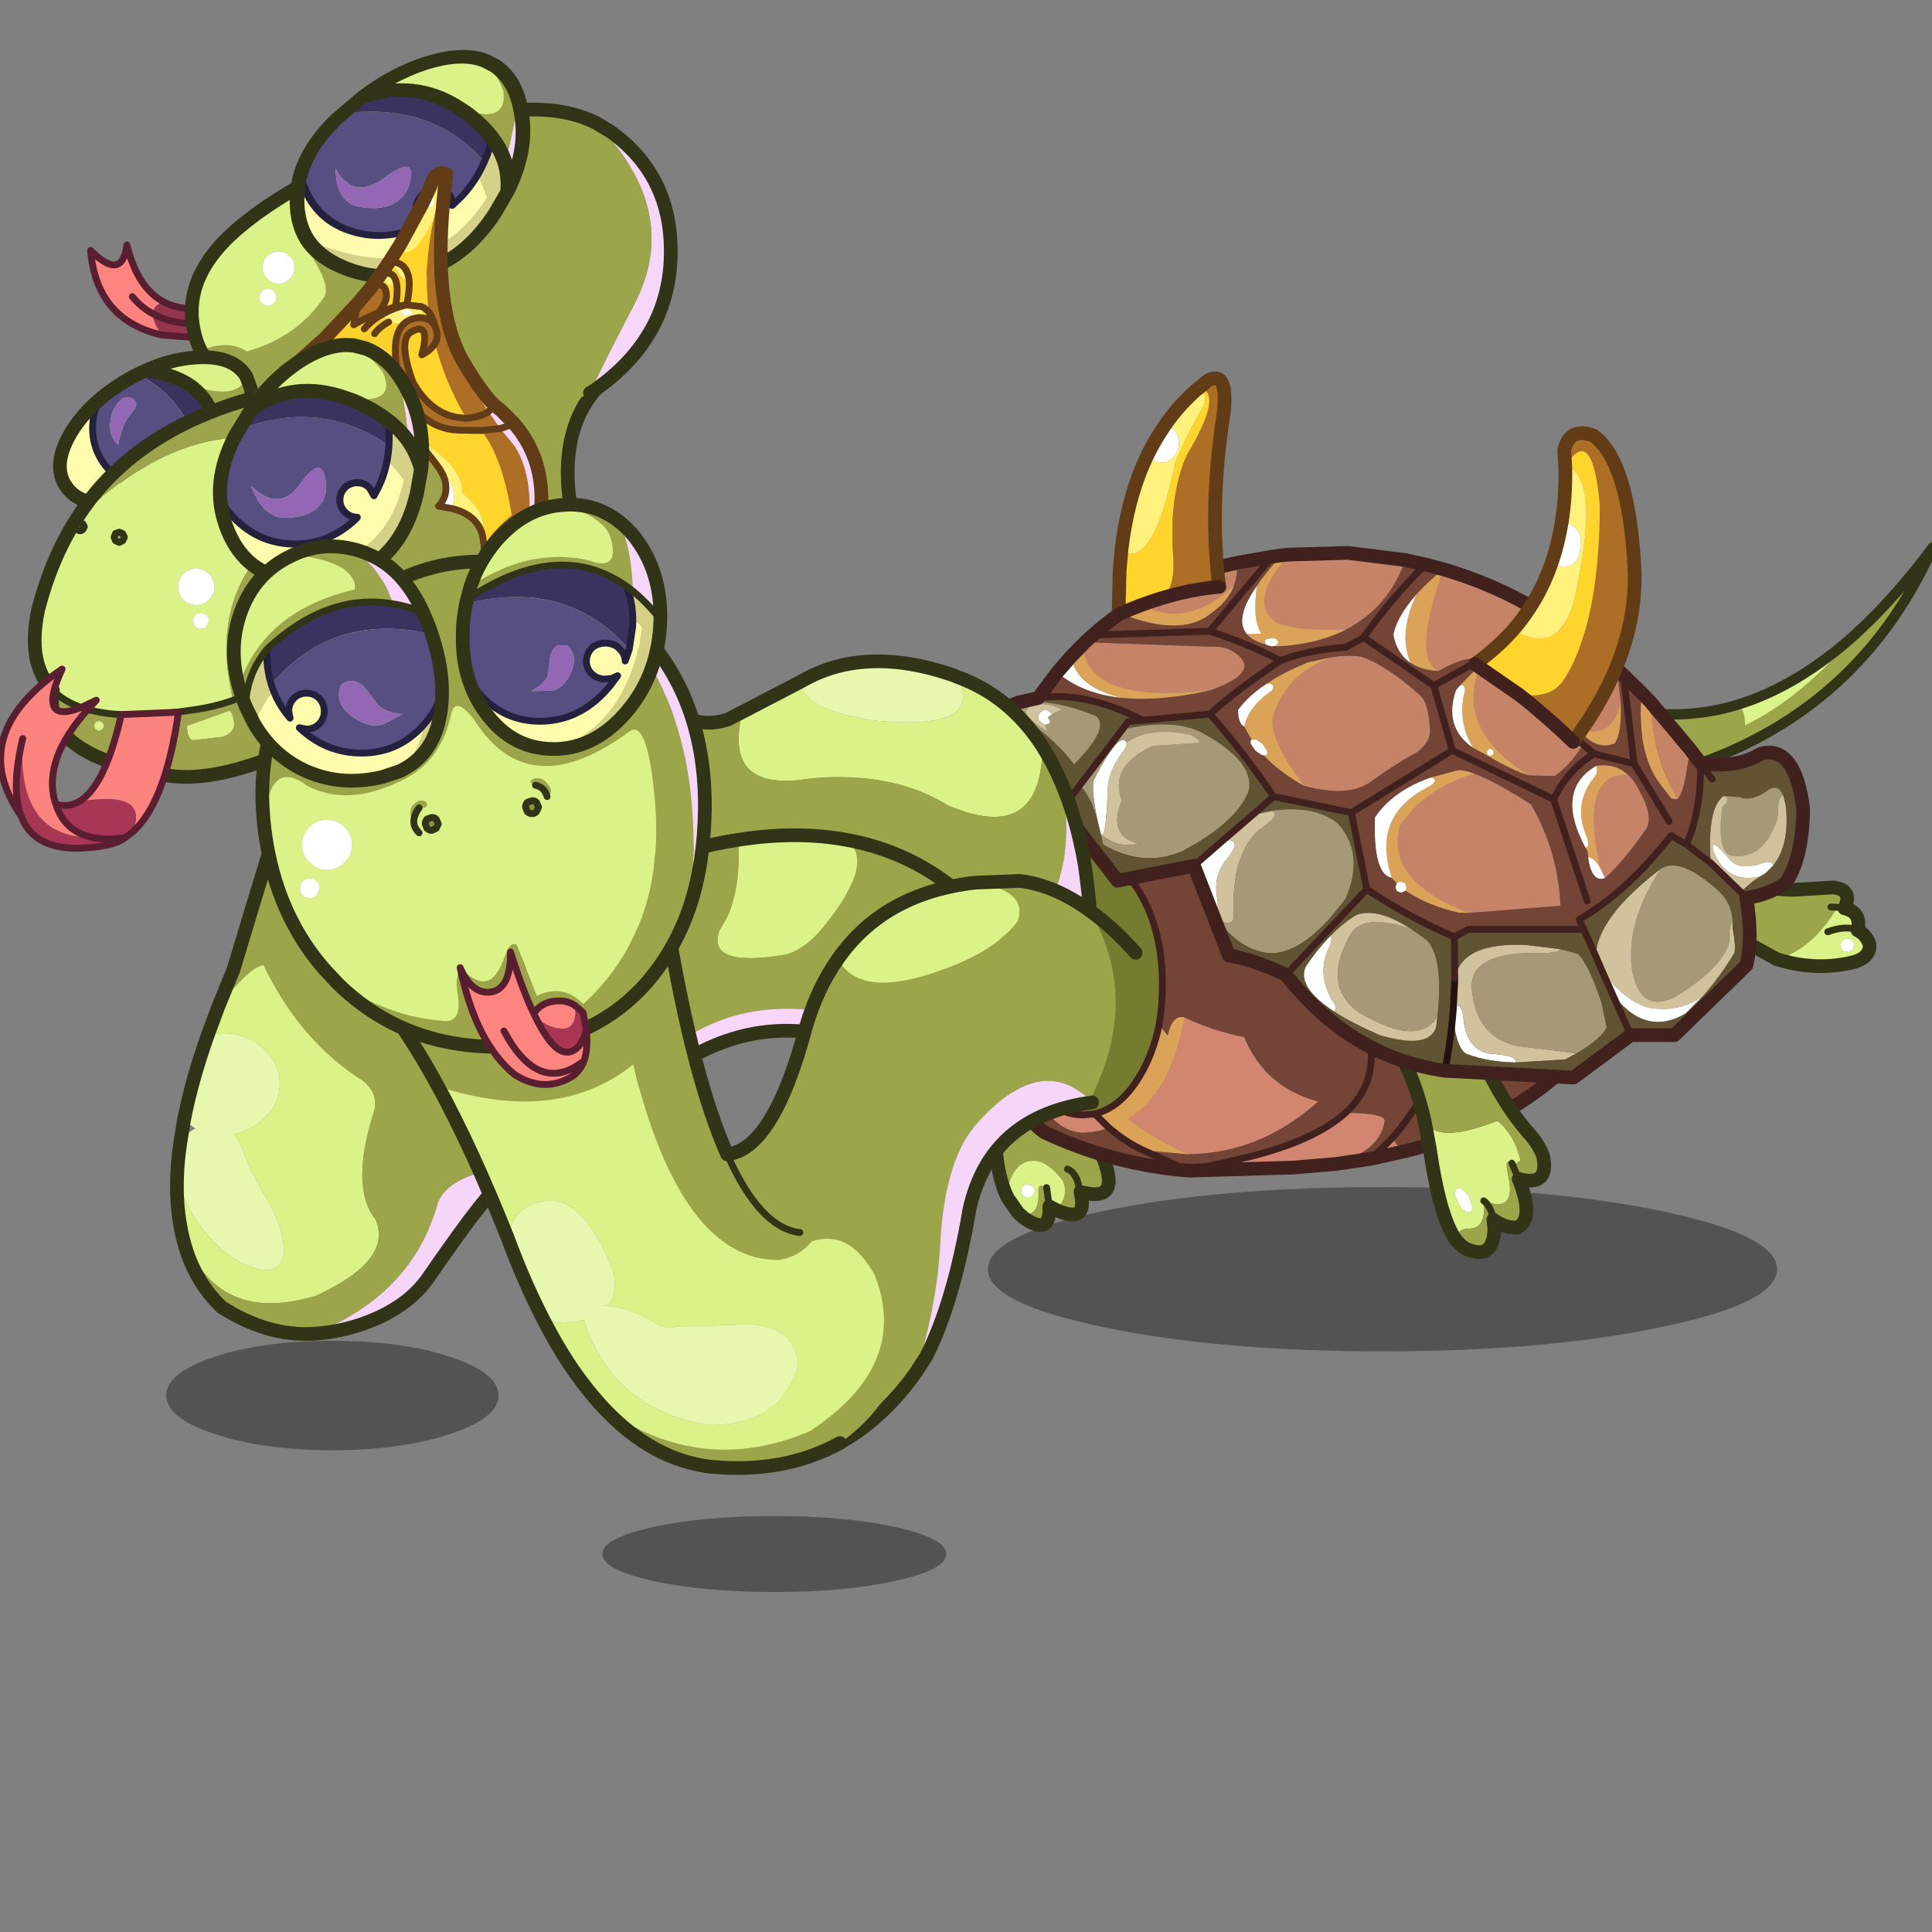 <svg xmlns:ffdec="https://www.free-decompiler.com/flash" xmlns:xlink="http://www.w3.org/1999/xlink" ffdec:objectType="frame" height="90" width="90" xmlns="http://www.w3.org/2000/svg"><rect width="100%" height="100%" fill="#808080" stroke="none"/><use ffdec:characterId="45" height="90.7" transform="translate(-3.75 -.35)" width="94.25" xlink:href="#a"/><defs><g id="a" transform="translate(3.75 .35)"><use ffdec:characterId="2" height="131" transform="matrix(.78 0 0 .692 -.39 -.346)" width="116.45" xlink:href="#b"/><use ffdec:characterId="44" height="190.6" transform="translate(-3.77 .402) scale(.387)" width="243.6" xlink:href="#c"/></g><g id="G"><path d="M115.45 0v130H0V0h115.45" fill-opacity="0" fill-rule="evenodd" transform="translate(.5 .5)"/><path d="M115.45 0v130H0V0h115.45z" fill="none" stroke="#7d5235" stroke-linecap="round" stroke-linejoin="round" stroke-opacity="0" transform="translate(.5 .5)"/></g><g id="c" transform="translate(11.55 4)"><use ffdec:characterId="3" height="24" transform="matrix(.359 0 0 .381 70.7 177.45)" width="115.3" xlink:href="#d"/><use ffdec:characterId="3" height="24" transform="matrix(.347 0 0 .549 18.2 156.35)" width="115.3" xlink:href="#d"/><use ffdec:characterId="3" height="24" transform="matrix(.824 0 0 .824 117.1 137.85)" width="115.3" xlink:href="#d"/><use ffdec:characterId="4" height="34.7" transform="matrix(.824 0 0 .824 194.632 60.232)" width="44.7" xlink:href="#e"/><use ffdec:characterId="5" height="25.9" transform="matrix(.824 0 0 .824 117.126 121.926)" width="18.65" xlink:href="#f"/><use ffdec:characterId="6" height="57.05" transform="matrix(.824 0 0 .824 114.671 89.856)" width="93.7" xlink:href="#g"/><use ffdec:characterId="7" height="36.45" transform="matrix(.824 0 0 .824 165.426 116.476)" width="23.65" xlink:href="#h"/><use ffdec:characterId="8" height="16.25" transform="matrix(.708 .419 -.419 .708 208.11 94.123)" width="26.2" xlink:href="#i"/><use ffdec:characterId="9" height="104.15" transform="matrix(.824 0 0 .824 112.776 39.676)" width="125.35" xlink:href="#j"/><use ffdec:characterId="10" height="99.15" transform="matrix(.824 0 0 .824 34.9 29.5)" width="115.9" xlink:href="#k"/><use ffdec:characterId="11" height="14.7" transform="matrix(.824 0 0 .824 8.688 24.038)" width="18.35" xlink:href="#l"/><use ffdec:characterId="12" height="48" transform="matrix(.824 0 0 .824 20.47 7.311)" width="71.95" xlink:href="#m"/><use ffdec:characterId="13" height="27.15" transform="matrix(.814 .235 -.341 .783 39.735 3.358)" width="28.3" xlink:href="#n"/><clipPath id="o" transform="matrix(.814 .235 -.341 .783 40.25 -3.5)"><path d="m4.5 14.8 2-3.75q5.7-4.55 13.2-2.4l1.2.35q5.35 1.9 8.05 5.25Q30.3 16 31 18.15l-.4 3.4q-1.35 7.75-6.55 11.1-5.2 3.3-11.4 2.2-3.05-.55-5.2-2.2 18.8 2.4 21.2-12.85-8.6-10.7-24.15-5" fill="#d5d188" fill-rule="evenodd"/><path d="M7.45 32.65Q5.2 30.85 3.9 27.8q-2.6-5.95.55-12.9l.05-.1q15.55-5.7 24.15 5-2.4 15.25-21.2 12.85" fill="#fefbac" fill-rule="evenodd"/></clipPath><g clip-path="url(#o)"><use ffdec:characterId="14" height="30.75" transform="matrix(.814 .235 -.341 .783 40.014 -4.009)" width="27.25" xlink:href="#p"/></g><use ffdec:characterId="15" height="35.95" transform="matrix(.814 .235 -.341 .783 41.582 -2.984)" width="30.35" xlink:href="#q"/><use ffdec:characterId="16" height="111.95" transform="matrix(.824 0 0 .824 18.676 64.126)" width="124.4" xlink:href="#r"/><use ffdec:characterId="17" height="20.2" transform="rotate(7.582 -286.3 72.248) scale(.824)" width="22.6" xlink:href="#s"/><clipPath id="t" transform="rotate(7.582 -264.202 73.704) scale(.824)"><path d="M7.55 5.75q1.55-1.25 3.1-2.2 3.8-.05 6.4 1.15 1.9.9 3.15 2.45 2.2 2.8 2.4 7.7l-3.65 3.5q-4.9 4.05-10.1 5.1-5.15 1.05-7.5-1.6-2.35-2.6-.55-7.3 1.85-4.75 6.75-8.8" fill="#fffcad" fill-rule="evenodd"/></clipPath><g clip-path="url(#t)"><use ffdec:characterId="18" height="21.65" transform="rotate(7.582 -262.526 95.696) scale(.824)" width="21.65" xlink:href="#u"/></g><use ffdec:characterId="19" height="25.35" transform="rotate(7.582 -260.057 67.725) scale(.824)" width="28.5" xlink:href="#v"/><use ffdec:characterId="20" height="90.2" transform="matrix(.824 0 0 .824 1.546 14.976)" width="76" xlink:href="#w"/><use ffdec:characterId="13" height="27.15" transform="rotate(3.258 -715.773 466.603) scale(.85)" width="28.3" xlink:href="#n"/><clipPath id="x" transform="rotate(3.258 -595.806 429.624) scale(.85)"><path d="m4.5 14.8 2-3.75q5.7-4.55 13.2-2.4l1.2.35q5.35 1.9 8.05 5.25Q30.3 16 31 18.15l-.4 3.4q-1.35 7.75-6.55 11.1-5.2 3.3-11.4 2.2-3.05-.55-5.2-2.2 18.8 2.4 21.2-12.85-8.6-10.7-24.15-5" fill="#d5d188" fill-rule="evenodd"/><path d="M7.45 32.65Q5.2 30.85 3.9 27.8q-2.6-5.95.55-12.9l.05-.1q15.55-5.7 24.15 5-2.4 15.25-21.2 12.85" fill="#fefbac" fill-rule="evenodd"/></clipPath><g clip-path="url(#x)"><use ffdec:characterId="14" height="30.75" transform="rotate(3.258 -588.122 422.362) scale(.85)" width="27.25" xlink:href="#p"/></g><use ffdec:characterId="15" height="35.95" transform="rotate(3.258 -598.769 454.968) scale(.85)" width="30.35" xlink:href="#q"/><use ffdec:characterId="21" height="27.2" transform="matrix(.824 0 0 .824 -2.162 75.085)" width="27" xlink:href="#y"/><use ffdec:characterId="22" height="84.1" transform="matrix(.824 0 0 .824 72.85 100.176)" width="76.3" xlink:href="#z"/><use ffdec:characterId="23" height="80.85" transform="matrix(.824 0 0 .824 43.176 105.876)" width="77.25" xlink:href="#A"/><use ffdec:characterId="24" height="72.9" transform="matrix(.824 0 0 .824 27.75 61.715)" width="68.1" xlink:href="#B"/><clipPath id="C" transform="matrix(.824 0 0 .824 26.35 55.7)"><path d="M47.25 35.7Q57.6 31.85 59.7 17.9q-10-10.4-26.25.5v-.55q.15-2.1.6-4 14-9.4 24.25-1.2 2.05 1.7 4 4.1l-.05 1.1q-.5 7.4-5.05 12.6-4.35 5-9.95 5.25M2.9 31.9l-1.2-2.45q.15-4.75 3.2-8.4 8.8-8.2 18.35-6.55 2.2.35 4.4 1.25l.8 1.9q3 8.05 1.4 14.35-1.3 4.9-5.65 6.95 6.75-6.3 1.9-21Q10.85 16 2.9 31.9" fill="#d4d086" fill-rule="evenodd"/><path d="M33.45 18.4Q49.7 7.5 59.7 17.9q-2.1 13.95-12.45 17.8h-.6q-6 0-9.85-5.25-3.7-5-3.35-12.05M24.2 38.95l-2.55.85q-6.55 1.55-12.1-1.35-4.2-2.25-6.65-6.55Q10.85 16 26.1 17.95q4.85 14.7-1.9 21" fill="#fefbac" fill-rule="evenodd"/></clipPath><g clip-path="url(#C)"><use ffdec:characterId="26" height="33.25" transform="matrix(.824 0 0 .824 29.893 58.625)" width="54.45" xlink:href="#D"/></g><use ffdec:characterId="27" height="42.35" transform="matrix(.824 0 0 .824 25.526 54.876)" width="64.3" xlink:href="#E"/><use ffdec:characterId="28" height="20.35" transform="matrix(.824 0 0 .824 53.17 109.135)" width="19.5" xlink:href="#F"/></g><g id="e"><path d="M14.8 22.95q1.05 1.15.95 3.05 8.25-3.95 16.2-13.35l.25-.25q5.55-5.1 11-12.4Q31.75 25.6 3.9 33.2L0 23.95q7.5 1.25 14.8-1" fill="#9ca54a" fill-rule="evenodd" transform="translate(.75 .75)"/><path d="M31.95 12.65Q24 22.05 15.75 26q.1-1.9-.95-3.05 8.7-2.7 17.15-10.3" fill="#dcf389" fill-rule="evenodd" transform="translate(.75 .75)"/><path d="M15.55 23.7q-7.3 2.25-14.8 1l3.9 9.25q27.85-7.6 39.3-33.2-5.45 7.3-11 12.4m-.25.25Q24.25 21 15.55 23.7" fill="none" stroke="#323418" stroke-linecap="round" stroke-linejoin="round" stroke-width="1.5"/></g><g id="f"><path d="M4.15 18.2q.3-.3.7-.3l.7.3.3.7-.3.7-.7.3q-.4 0-.7-.3-.3-.3-.3-.7 0-.4.3-.7" fill="#fff" fill-rule="evenodd" transform="translate(1 1)"/><path d="M1.9 19.95Q-.1 16.05 0 8.5L8.9 0 15 12.2q2.1 4.4 1.5 6.1-2.6.85-4.5-1.05l.5 1.75.2 1.15q.4 3.4-3.8 1.5 2-2 1-4.25-3.3-4.35-6.3-2.2-1.85 1.75-1.7 4.75m8.7-4.25q.85.3 1.4 1.55-.55-1.25-1.4-1.55m-7.2 6.4q3.1 1 2.95-3.05-.15-1.45 1.2-.65l.4 2.75q.2 4.4-3.7 1.7l-.85-.75" fill="#9ca54a" fill-rule="evenodd" transform="translate(1 1)"/><path d="M4.15 18.2q-.3.3-.3.7 0 .4.3.7.3.3.7.3l.7-.3.3-.7-.3-.7-.7-.3q-.4 0-.7.3M1.9 19.95q-.15-3 1.7-4.75 3-2.15 6.3 2.2 1 2.25-1 4.25l-.95-.5-.4-2.75q-1.35-.8-1.2.65.15 4.05-2.95 3.05l-1.5-2.15M12.5 19l-.5-1.75q1.9 1.9 4.5 1.05-.65 1.7-4 .7" fill="#dbf288" fill-rule="evenodd" transform="translate(1 1)"/><path d="M17.5 19.3q.6-1.7-1.5-6.1L9.9 1 1 9.5q-.1 7.55 1.9 11.45l1.5 2.15.85.75q3.9 2.7 3.7-1.7l.95.5q4.2 1.9 3.8-1.5L13.5 20q3.35 1 4-.7" fill="none" stroke="#323418" stroke-linecap="round" stroke-linejoin="round" stroke-width="2"/><path d="m12.5 19-.5-1.75q-.55-1.25-1.4-1.55m-2.65 5.45-.4-2.75" fill="none" stroke="#323418" stroke-linecap="round" stroke-linejoin="round" transform="translate(1 1)"/></g><g id="g"><path d="M11 103.55 9.95 102q-3.4-5.55-3.4-13.45 0-7.9 3.4-13.5 3.4-5.55 8.2-5.55 4.85 0 8.25 5.55 3.35 5.6 3.35 13.5 0 3.15-.5 5.95-.85 4.15-2.85 7.5-2.8 4.6-6.55 5.45l-1.7.15q-4.1 0-7.15-4.05" fill="#757c2f" fill-rule="evenodd" transform="translate(-1.3 -59.9)"/><path d="m33.6 115.75 8.75-2q9.65-2.4 14.15-6.45 6.05.05 5.7 1.3-.75 4.45-7.5 6.2l-5.85.5-15.25.45m-.65-22.4q3.75 1.85 8.75 2.9 3 7.3 10.8 9.4-8.4 7.55-18.95 7.7-4.75-2-8.85-5.2 6.3-3.6 8.25-14.8m-13.1 14.1 2.05 2q-7.4 3-10.9-5.9 3.05 4.05 7.15 4.05l1.7-.15" fill="#d2866f" fill-rule="evenodd" transform="translate(-1.3 -59.9)"/><path d="M56.5 107.3q-4.5 4.05-14.15 6.45l-8.75 2-6.7-3 6.7 3q-11.1-.9-21.1-5.6-2.6-1.85-3.1-4.45-8.3-19-6.9-41.6L15 60.9l59.65 25.55q-3.85 15.95-11.2 24.4L60.3 114l-5.4.8h-.2q6.75-1.75 7.5-6.2.35-1.25-5.7-1.3 4-3.7 3.75-8.8.25 5.1-3.75 8.8m-22.95 6.05q10.55-.15 18.95-7.7-7.8-2.1-10.8-9.4-5-1.05-8.75-2.9-1.8-.35-2.4 2.7l-1.3-1.55q.5-2.8.5-5.95 0-7.9-3.35-13.5-3.4-5.55-8.25-5.55-4.8 0-8.2 5.55-3.4 5.6-3.4 13.5T9.95 102l1.05 1.55q3.5 8.9 10.9 5.9 2.35 2.05 5 3.3l6.65.6" fill="#744436" fill-rule="evenodd" transform="translate(-1.3 -59.9)"/><path d="m33.55 113.35-6.65-.6q-2.65-1.25-5-3.3l-2.05-2q3.75-.85 6.55-5.45 2-3.35 2.85-7.5l1.3 1.55q.6-3.05 2.4-2.7-1.95 11.2-8.25 14.8 4.1 3.2 8.85 5.2" fill="#dba358" fill-rule="evenodd" transform="translate(-1.3 -59.9)"/><path d="M65.65 112.8q-1.95-.45-2.2-1.95 7.35-8.45 11.2-24.4L94 94.7Q83.95 108 65.65 112.8" fill="#744535" fill-rule="evenodd" transform="translate(-1.3 -59.9)"/><path d="M63.45 110.85q.25 1.5 2.2 1.95L60.3 114l3.15-3.15" fill="#d08570" fill-rule="evenodd" transform="translate(-1.3 -59.9)"/><path d="m33.6 115.75 8.75-2q9.65-2.4 14.15-6.45 4-3.7 3.75-8.8m3.2 12.35L60.3 114m14.35-27.55q-3.85 15.95-11.2 24.4m-36.55 1.9 6.7 3M11 103.55 9.95 102q-3.4-5.55-3.4-13.45 0-7.9 3.4-13.5 3.4-5.55 8.2-5.55 4.85 0 8.25 5.55 3.35 5.6 3.35 13.5 0 3.15-.5 5.95-.85 4.15-2.85 7.5-2.8 4.6-6.55 5.45l2.05 2q2.35 2.05 5 3.3m-7.05-5.3-1.7.15q-4.1 0-7.15-4.05" fill="none" stroke="#40211e" stroke-linecap="round" stroke-linejoin="round" transform="translate(-1.3 -59.9)"/><path d="m32.3 55.85 15.25-.45 5.85-.5h.2l5.4-.8 5.35-1.2q18.3-4.8 28.35-18.1l-19.35-8.25L13.7 1 1.2 4.2Q-.2 26.8 8.1 45.8q.5 2.6 3.1 4.45 10 4.7 21.1 5.6z" fill="none" stroke="#40211e" stroke-linecap="round" stroke-linejoin="round" stroke-width="2"/></g><g id="h"><path d="M8.55 32.4Q6.3 28.95 4.9 19.25l-.75-4q1.75 3.5 10.65 0 2.5 2.1 3.35 5.75-.5.6-1.25.45-1.15-.9-.55 1.75 1.3 5.7-3.55 3.75.45 4.4-2.6 4.05-1.3.35-1.65 1.4m1.15-7.05q-.45-.4-.8-.2-.35.2-.35.85l.55 1.3q.35.7.85 1.05.55.4.9.2t.25-.85l-.45-1.3q-.4-.7-.95-1.05" fill="#dbf288" fill-rule="evenodd" transform="translate(1 1)"/><path d="M8.55 32.4q.35-1.05 1.65-1.4 3.05.35 2.6-4.05 4.85 1.95 3.55-3.75-.6-2.65.55-1.75.75.15 1.25-.45-.85-3.65-3.35-5.75-8.9 3.5-10.65 0Q2.55 8.4.1 4.85-.4 1.75 1.75.9q6.5-3.15 10.65 4.85 3.2 7.2 7.4 11.8 1.15 1.45 1.65 2.8 1 4.6-3.55 3.4 2.35 5.85-.2 7.1-1.8.1-3.5-1.15l.15 1.35q-.15 4.7-4.15 2.9-.85-.45-1.65-1.55m5.65-2.7q-.35-1.95-1.4-2.75 1.05.8 1.4 2.75m3.7-5.95-1-2.3 1 2.3" fill="#9ca54a" fill-rule="evenodd" transform="translate(1 1)"/><path d="M9.7 25.35q.55.35.95 1.05l.45 1.3q.1.65-.25.85-.35.2-.9-.2-.5-.35-.85-1.05L8.55 26q0-.65.35-.85.35-.2.8.2" fill="#fff" fill-rule="evenodd" transform="translate(1 1)"/><path d="m5.15 16.25.75 4q1.4 9.7 3.65 13.15.8 1.1 1.65 1.55 4 1.8 4.15-2.9l-.15-1.35q1.7 1.25 3.5 1.15 2.55-1.25.2-7.1 4.55 1.2 3.55-3.4-.5-1.35-1.65-2.8-4.2-4.6-7.4-11.8-4.15-8-10.65-4.85Q.6 2.75 1.1 5.85q2.45 3.55 4.05 10.4" fill="none" stroke="#323418" stroke-linecap="round" stroke-linejoin="round" stroke-width="2"/><path d="m16.9 21.45 1 2.3m-5.1 3.2q1.05.8 1.4 2.75" fill="none" stroke="#323418" stroke-linecap="round" stroke-linejoin="round" transform="translate(1 1)"/></g><g id="i"><path d="m17.95 2.15-.95.4q-.05 7.4-3.8 11.05l-11.15.35L0 7.5q4.55-.85 10.05-3.8L15 .35q2.7-1.2 2.95 1.8m-1.8.85.85-.45-.85.45" fill="#9ca54a" fill-rule="evenodd" transform="translate(1 1)"/><path d="m17 2.55.95-.4q2.5-.8 3.3 1.8 1.25-.15 2.5.8 1.3 1.75-1 3.85-3.95 3.7-9.55 5Q16.95 9.95 17 2.55m5.1 4.05-.3-.7q-.3-.3-.7-.3-.4 0-.7.3-.3.3-.3.7 0 .4.3.7.3.3.7.3l.7-.3.3-.7m-.85-2.65q-1.8.15-3.65 2.4 1.85-2.25 3.65-2.4" fill="#dbf288" fill-rule="evenodd" transform="translate(1 1)"/><path d="m22.1 6.6-.3.7-.7.3q-.4 0-.7-.3-.3-.3-.3-.7 0-.4.3-.7.3-.3.7-.3.4 0 .7.3l.3.7" fill="#fff" fill-rule="evenodd" transform="translate(1 1)"/><path d="M18.95 3.15q-.25-3-2.95-1.8L11.05 4.7Q5.55 7.65 1 8.5l2.05 6.45 11.15-.35q5.6-1.3 9.55-5 2.3-2.1 1-3.85-1.25-.95-2.5-.8-.8-2.6-3.3-1.8" fill="none" stroke="#323418" stroke-linecap="round" stroke-linejoin="round" stroke-width="2"/><path d="m17 2.55.95-.4m-.95.4-.85.45m1.45 3.35q1.85-2.25 3.65-2.4" fill="none" stroke="#323418" stroke-linecap="round" stroke-linejoin="round" transform="translate(1 1)"/></g><g id="j"><path d="m101.1 47.35 5.7 6.8q-.75 6.45-1.85 7.35-3.8-7-3.85-14.15m-83-8.45.35-.35 18.2.65q1.95-.1 3.15.55 5 2.9-2.95 5.8Q18.7 47.7 18.1 38.9m7.95-6.15q6.55-4.05 14.6-5.8.1 1.75-.45 3.35-7.1 6.6-14.15 2.45m22.2-7 8.6-.25 8.4 1.05q-2.5 6.95-8.6 10.1-6.5.4-10.15-.9-4.45-3 1.75-10M70.8 27.9q10.3 3 19.4 9.7l5.95 4.9.55 4.85q-1.35 5.75-6.3 3.7-1.25-1.75-2.4-4.6l1.65 5.7 1.55 1.35q-1.95 3.15-4.2 4.6l-3.75-.1q-10.95-6.85-7-16.2L79 39.5l-2.8 1.6q-2-.7-6.1 1.65-3.95-1.75.7-14.85m19.4 9.7-3.3 5-7.9-3.1 7.9 3.1 3.3-5m-3.3 5 1.05 3.7.05.1v.05-.05l-.05-.1-1.05-3.7M75.3 57.75q3 1.1 8.3 4.5 3.95 6.9 4.3 14.8L74.5 78.1q-12.4-4.8-10-12.85 3.85-5.45 10.8-7.5m18.4 13.8q-3.1-13.9 4.05-13.65 1.05.95 1.8 2.6 2.05 3.75.75 5.5-3.4 4.85-5.9 7l-.7-1.45m-39.25-30.8.25-.05q2.2-.3 4.05-.05 3.9 1.35 8.85 5.85 1.1 1.35 1.25 5.15-.05 1.5-1.95 3-2.6 1.35-6.4 4.05-3.25 2.65-10 .85-5.25-6.9-4.6-10.05 1.7-6.2 8.55-8.75" fill="#c58468" fill-rule="evenodd" transform="translate(1 1)"/><path d="m99.75 45.95 1.35 1.4q.05 7.15 3.85 14.15l-.85-.1-1.7-2.2q-3.4-4.55-2.65-13.25m-3.05 1.4q.2 4.55-.9 6-2.9 1.15-5.4-2.3 4.95 2.05 6.3-3.7m-5.15 21.2q.6.05.25-1.4-2.2-4.85 1-8.85.6-.6.35-1.7 2.75-.4 4.6 1.3-7.15-.25-4.05 13.65-.85-1.5-1.75-1.6l-.1-.85-.3-.55" fill="#daa15a" fill-rule="evenodd" transform="translate(1 1)"/><path d="m96.15 42.5.95.85 2.65 2.6q-.75 8.7 2.65 13.25l1.7 2.2.85.1q1.1-.9 1.85-7.35l1.55 2.05q.15 6.85-2.05 11.9l-2.25-1.3q-6.3 8.1-13.4 12.25l.65 1.45H74.45l-2.05 1.1q-6.55-2.8-12.8-6.95l-2.25-11.2L46 61.1q-4.55-6.65-9.3-12.05 4-3.65 10.3-7.8-4.85-2.55-10.35-4.3l9.15-10.9-9.15 10.9q5.5 1.75 10.35 4.3 4-1.6 9.55-1.95l2.6-1.45q4.05-5.8 9.05-10.65l2.6.7q-2.35 1.9-3.95 3.7-2.8 3.15-3.35 5.85.5 2.75 2.5 4.1 1.55 1.05 4.1 1.2 4.1-2.35 6.1-1.65l2.8-1.6-2.75 2.3-3.1 3.15-.5.6q-1.85 5.4 2.45 8.4L77.05 55q3.7 2.2 6.2 3l3.75.1q2.25-1.45 4.2-4.6l-1.55-1.35-1.65-5.7q1.15 2.85 2.4 4.6 2.5 3.45 5.4 2.3 1.1-1.45.9-6l-.55-4.85M11.6 46.7l2.8-3.75q3.6 3.1 9.3 3.7 5.55.6 13.15-1.1 7.95-2.9 2.95-5.8-1.2-.65-3.15-.55l-18.2-.65 1.15-1.05q1.9-1.7 4-3.15 8.95 3.5 13.2 0 2.5-1.75 3.4-4.05.55-1.6.45-3.35l5.15-.9 1.4-.2q-2.3 2.45-3.65 4.5-3.35 4.8-1.45 7 .8 1 2.75 1.5l.15.1.7.2.45-.05.55.05q5.8-.35 9.95-2.5 6.1-3.15 8.6-10.1l2.95.65q-5 4.85-9.05 10.65l-2.6 1.45Q51 39.65 47 41.25q-6.3 4.15-10.3 7.8l-9.8.9q-8.45-4.3-15.3-3.25m85.5-3.35 1.55 12.95-5.85-1.45-1.6-1.35 1.6 1.35 5.85 1.45-1.55-12.95m-21.8 14.4q-1.4-.5-2.3-.5l-3.95 1.05q-5.55 1.9-8.25 5.85-.25 8.35 2.45 8.8l.75.8-.2.6.2.55.6.25.55-.25.1-.05q3.6 2.3 7.85 3.2l1.4.05 13.4-1.05q-.35-7.9-4.3-14.8-5.3-3.4-8.3-4.5m17.5-2.9q-3.9 2.4-5.9 6.65l-14.8-7.15-2.7-9.45 6.8-3.8-6.8 3.8 2.7 9.45 14.8 7.15q2-4.25 5.9-6.65m.35 1.75q-6.1 3.55-1.6 11.95l.3.55.1.85q.5 3.75 2.45 3.05 2.5-2.15 5.9-7 1.3-1.75-.75-5.5-.75-1.65-1.8-2.6-1.85-1.7-4.6-1.3m10.6 8.1-5.1-8.4 5.1 8.4m-49.3-23.95-3.4.75q-3.6 1.45-6.1 3.15-2.65 1.75-4.15 3.8.05 2.05.9 2.4l1.1 1.95h-.05q-.2.2-.05.65l.65.95.9.6.35.1q2.35 2.5 5.9 4.45 6.75 1.8 10-.85 3.8-2.7 6.4-4.05 1.9-1.5 1.95-3-.15-3.8-1.25-5.15-4.95-4.5-8.85-5.85-1.85-.25-4.05.05l-.25.05m17.65 13.6-14.75 9.1 14.75-9.1m-2.7-9.45-10.25-7.05L69.4 44.9m22.4 31.45L86.9 61.5l4.9 14.85m-55.15-39.4-17.05.55 17.05-.55" fill="#744436" fill-rule="evenodd" transform="translate(1 1)"/><path d="m16.35 40.7 1.75-1.8q.6 8.8 18.75 6.65-7.6 1.7-13.15 1.1-6.4-1.5-7.35-5.95m7.25-6.35 2.45-1.6Q33.1 36.9 40.2 30.3q-.9 2.3-3.4 4.05-4.25 3.5-13.2 0m23.6-8.5 1.05-.1q-6.2 7-1.75 10 3.65 1.3 10.15.9-4.15 2.15-9.95 2.5l-.55-.05.25-.15.3-.4-.3-.45-.7-.15-.7.15q-.3.2-.3.45l.15.3q-1.95-.5-2.75-1.5l2.1-.05q-1.35-2.05-.65-6.95 1.35-2.05 3.65-4.5M76.25 41.8q-3.95 9.35 7 16.2-2.5-.8-6.2-3l-1.95-1.05q-2.35-3.95-1.15-8.4-.05-1-.8-.6l3.1-3.15m1.9 12.85L78 54.3l-.35-.15q-.2 0-.35.15l-.15.35.15.35.35.15L78 55l.15-.35m-9.1 3.65L73 57.25q.9 0 2.3.5-6.95 2.05-10.8 7.5-2.4 8.05 10 12.85l-1.4-.05q-4.25-.9-7.85-3.2l.15-.5-.25-.6-.55-.2q-.35 0-.6.2l-.75-.8q-2.95-8.85 5-13.1 2.1-1.05.8-1.55m-2.2-26.7q1.6-1.8 3.95-3.7-4.65 13.1-.7 14.85-2.55-.15-4.1-1.2-1.85-4.25.85-9.95m-21.9 13.05q2.5-1.7 6.1-3.15l3.4-.75Q47.6 43.3 45.9 49.5q-.65 3.15 4.6 10.05-3.55-1.95-5.9-4.45l.35-.1q.25-.25 0-.7l-.6-.9-.95-.65-.6.05-1.1-1.95q.65-2.95 4.05-5.25.6-1.15-.8-.95" fill="#dba358" fill-rule="evenodd" transform="translate(1 1)"/><path d="m36.9 77.75-2.55-6.55 4.25-3.7q2.95-.35.7 2.55-2.1 2.4-1.6 5.55.5 3.05-.8 2.15m-22.5-34.8 1.95-2.25q.95 4.45 7.35 5.95-5.7-.6-9.3-3.7m60.7 11q-4.3-3-2.45-8.4l.5-.6q.75-.4.8.6-1.2 4.45 1.15 8.4m3.05.7L78 55l-.35.15-.35-.15-.15-.35.15-.35q.15-.15.35-.15l.35.15.15.35m-12.9 20.2-.1.05-.55.25-.6-.25-.2-.55.2-.6q.25-.2.6-.2l.55.2.25.6-.15.5m-2-1.9q-2.7-.45-2.45-8.8 2.7-3.95 8.25-5.85 1.3.5-.8 1.55-7.95 4.25-5 13.1m29.9-16.35q.25 1.1-.35 1.7-3.2 4-1 8.85.35 1.45-.25 1.4-4.5-8.4 1.6-11.95m-1.2 13.35q.9.1 1.75 1.6l.7 1.45q-1.95.7-2.45-3.05m16.7 20.35-2.5 2.5q-6 3.5-10.75-3.05l-1.5-3.35q3.2 4.5 6.9 5.55 4.4.75 7.85-1.65m10.3-19.1-1.1 1.1-.6.35-.05.05q-4.8 1.35-6.95-3.55-.65-2.5 2.45 1.25 1.45 1.55 4.85.4 1.3-.4 1.4.4m-52.1-39.6q-2.7 5.7-.85 9.95-2-1.35-2.5-4.1.55-2.7 3.35-5.85M44.6 55.1l-.35-.1-.9-.6-.65-.95q-.15-.45.05-.65h.05l.6-.05.95.65.6.9q.25.45 0 .7l-.35.1m-2.9-4.25q-.85-.35-.9-2.4 1.5-2.05 4.15-3.8 1.4-.2.8.95-3.4 2.3-4.05 5.25m4.45-11.75-.45.05-.7-.2-.15-.1-.15-.3q0-.25.3-.45l.7-.15.7.15.3.45-.3.4-.25.15m-4.05-1.75q-1.9-2.2 1.45-7-.7 4.9.65 6.95l-2.1.05M24.5 53.2q.1.65-.85 1.75-1.75 2.5-1.9 4.95-.2 7-.85 6.8l-.15-.15-.4-1.6-.1-.45q-.85-4.1-.55-5.75 3.75-7.35 4.8-5.55m30.25 39.25q-5.45-3.6-4.05-6.55 1.8-2.65 3.65-4.5.3.8-.4 2.05-1.65 3.75.75 7.65.7 1 .05 1.35m17.4.75.1-1.2q1.25-1.35 1.55 2.15.7 4.3 4.3 4.55 3.5.25 3.25 1.25-4.15-.1-7-1.2-1.55-.45-2.2-5.55m-59.5-42.6-.25-.05-.6-.5q-.25-.4-.15-.8t.5-.6q.35-.25.8-.15l.65.5.05.05-.6.45H13v.05q.55.65.2.9l-.55.15" fill="#feffff" fill-rule="evenodd" transform="translate(1 1)"/><path d="M93.05 84.4q.2-5.65 9.5-12.75-5 7.55-4.25 14.45 1.1 6.75 6.2 4.35 7.25-4.35 8.1-8.3-.2-1.95.45-2.65v.75q.5 2.65.25 3.7-2.15 3.55-4.65 6.35-3.45 2.4-7.85 1.65-3.7-1.05-6.9-5.55l-.85-2m16.8-13.6q-.55-8.05 1.9-9.8 1.15.55-.2 1.6-.85 6.35 1.2 7.1 4.45.75 6.5-4.45.45-.9.45-2.4.05-1.75.75-1.9l.35 1.45q.65 5.65-1.85 8.8-.1-.8-1.4-.4-3.4 1.15-4.85-.4-3.1-3.75-2.45-1.25 2.15 4.9 6.95 3.55-1.4.8-2.95 2.35l-4.4-4.25M24.5 53.2q3.5-2.4 9.4-1.1 2.2 1.2.5 1.2l-6.05.4q-6.4 2.9-4.55 7.95-2.05 5.25 2.45 6.3-2.95.8-5.35-1.25.65.2.85-6.8.15-2.45 1.9-4.95.95-1.1.85-1.75m18.4 10.6 2.8-.6q1.55.45-1.9 2.8-4 3.5-3.65 12.75-.1 1.3-2.25.45l-1-1.45q1.3.9.8-2.15-.5-3.15 1.6-5.55 2.25-2.9-.7-2.55l4.3-3.7m11.45 17.6q1.85-1.9 3.7-3 3.05-1.15 7.95 2-7.2-2.4-9 1.2-3.95 7.4 1.65 11.15 8.9 5.1 11.3.3l-.2 1.65q-.95 3.35-8.15 1.3-4.25-1.85-6.85-3.55.65-.35-.05-1.35-2.4-3.9-.75-7.65.7-1.25.4-2.05m27 18.55q.25-1-3.25-1.25-3.6-.25-4.3-4.55-.3-3.5-1.55-2.15l.2-4.05v-.3q1.05-5.35 10.6-4.85l4.85.6q-.5.65-3.55.55-9.7-.15-9.4 5.25.6 7.05 6.7 8.35l8.65 1.05-1.7.9-7.25.45m-67.7-50.9L13.6 49l-.65-.5q-.45-.1-.8.15-.4.2-.5.6-.1.4.15.8l.6.5.25.05q0 .45.35 1-5-2.85-2.15-3.85 1.9-.5 4.25.65-.9.3-1.45.65" fill="#d0c29d" fill-rule="evenodd" transform="translate(1 1)"/><path d="m6.8 48.1 1.95-.75q5.05-.6 11.3 2 2.1 1.65-3.2 7.05-3.55-4.75-10.05-8.3m95.75 23.55q2.55-1.65 7.35 2.3 3.05 2.15 3.15 5.55-.65.7-.45 2.65-.85 3.95-8.1 8.3-5.1 2.4-6.2-4.35-.75-6.9 4.25-14.45m9.2-10.65 2.4.2q1.75.7 4.25-1.15 1.35-.75 2.05.9-.7.15-.75 1.9 0 1.5-.45 2.4-2.05 5.2-6.5 4.45-2.05-.75-1.2-7.1 1.35-1.05.2-1.6M20.9 66.7q2.4 2.05 5.35 1.25-4.5-1.05-2.45-6.3-1.85-5.05 4.55-7.95l6.05-.4q1.7 0-.5-1.2-5.9-1.3-9.4 1.1-1.05-1.8-4.8 5.55-.3 1.65.55 5.75-1.25-4.15-2.65-4.95l6.3-8.25q8.1-1.8 12.2.8 6.9 3.9 6.3 7.95-1.4 4.5-9.75 9.05-5.8 2.4-11.55-1l-.35-1.5.15.1m24.8-3.5q6.1-.95 9.65 1.8 4 4.45 1.15 11-5.65 7.75-10.7 8-4.4-.2-7.9-4.8 2.15.85 2.25-.45Q39.8 69.5 43.8 66q3.45-2.35 1.9-2.8M66 80.4l2.2 1.55q2.65 2.25 1.75 11.1-2.4 4.8-11.3-.3Q53.05 89 57 81.6q1.8-3.6 9-1.2m21.9 3 2.55.7q1.65 1.6 3.45 7.2l.75 3.5q-.65 1.6-4.35 3.8l-8.65-1.05q-6.1-1.3-6.7-8.35-.3-5.4 9.4-5.25 3.05.1 3.55-.55M13.65 49.05q.55-.35 1.45-.65-2.35-1.15-4.25-.65Q8 48.75 13 51.6q-.35-.55-.35-1l.55-.15q.35-.25-.2-.9l.05-.05.6-.45" fill="#a69977" fill-rule="evenodd" transform="translate(1 1)"/><path d="m98.15 95.95-8.35 6.2-18.8-1q-13.7-1.95-23.2-14-4.6-2.2-8.35-2.85l-2.55-6.55 1 1.45q3.5 4.6 7.9 4.8 5.05-.25 10.7-8 2.85-6.55-1.15-11-3.55-2.75-9.65-1.8l-2.8.6 3.1-2.7-3.1 2.7-4.3 3.7-4.25 3.7-11.15 2.2-8.15-10.5L.7 67.6q-2.15-11.8 2.45-17.3 1.75-1.35 3.65-2.2 6.5 3.55 10.05 8.3 5.3-5.4 3.2-7.05-6.25-2.6-11.3-2l2.85-.65q6.85-1.05 15.3 3.25l-2.15.2-.85 1.15.85-1.15 2.15-.2 9.8-.9q4.75 5.4 9.3 12.05l11.35 2.35 2.25 11.2q6.25 4.15 12.8 6.95l2.05-1.1H91.3l1.75 3.9.85 2 1.5 3.35 2.75 6.2M20.75 66.6l.35 1.5q5.75 3.4 11.55 1 8.35-4.55 9.75-9.05.6-4.05-6.3-7.95-4.1-2.6-12.2-.8l-6.3 8.25q1.4.8 2.65 4.95l.1.45.4 1.6v.05M66 80.4q-4.9-3.15-7.95-2-1.85 1.1-3.7 3-1.85 1.85-3.65 4.5-1.4 2.95 4.05 6.55 2.6 1.7 6.85 3.55 7.2 2.05 8.15-1.3l.2-1.65q.9-8.85-1.75-11.1L66 80.4m-18.2 6.75 11.8-12.5-11.8 12.5M72.25 92l-.1 1.2q.65 5.1 2.2 5.55 2.85 1.1 7 1.2l7.25-.45 1.7-.9q3.7-2.2 4.35-3.8l-.75-3.5q-1.8-5.6-3.45-7.2l-2.55-.7-4.85-.6q-9.55-.5-10.6 4.85v.3l-.2 4.05m.15-10.4.05 6.05-.05-6.05M71 101.15q.8-3.8 1.15-7.95-.35 4.15-1.15 7.95M15.05 62.9l2.55-3.35-2.55 3.35" fill="#615434" fill-rule="evenodd" transform="translate(1 1)"/><path d="M108.35 56.2q5.15.85 8.8-1.35 5-1.35 6.2 7.95-.05 7.4-2.65 11.05-2.8 1.7-5.65 2.05 1 5.95 0 9.85l-10.5 10.2h-6.4l-2.75-6.2q4.75 6.55 10.75 3.05l2.5-2.5q2.5-2.8 4.65-6.35.25-1.05-.25-3.7v-.75q-.1-3.4-3.15-5.55-4.8-3.95-7.35-2.3-9.3 7.1-9.5 12.75l-1.75-3.9-.65-1.45q7.1-4.15 13.4-12.25l2.25 1.3q2.2-5.05 2.05-11.9l1.7 2.35-1.7-2.35m1.5 14.6-3.55-2.7 3.55 2.7 4.4 4.25q1.55-1.55 2.95-2.35l.05-.05.6-.35 1.1-1.1q2.5-3.15 1.85-8.8l-.35-1.45q-.7-1.65-2.05-.9-2.5 1.85-4.25 1.15l-2.4-.2q-2.45 1.75-1.9 9.8m5.2 5.1-.8-.85.8.85" fill="#635234" fill-rule="evenodd" transform="translate(1 1)"/><path d="m18.1 38.9.35-.35M72.25 92l-.1 1.2q-.35 4.15-1.15 7.95M72.25 92l.2-4.05" fill="none" stroke="#231310" stroke-linecap="round" stroke-linejoin="round" transform="translate(1 1)"/><path d="m97.15 43.5.95.85 2.65 2.6 1.35 1.4 5.7 6.8 1.55 2.05q5.15.85 8.8-1.35 5-1.35 6.2 7.95-.05 7.4-2.65 11.05-2.8 1.7-5.65 2.05 1 5.95 0 9.85l-10.5 10.2h-6.4l-8.35 6.2-18.8-1q-13.7-1.95-23.2-14-4.6-2.2-8.35-2.85l-2.55-6.55-2.55-6.55-11.15 2.2-8.15-10.5L1.7 68.6Q-.45 56.8 4.15 51.3q1.75-1.35 3.65-2.2l1.95-.75 2.85-.65 2.8-3.75 1.95-2.25 1.75-1.8m.35-.35 1.15-1.05q1.9-1.7 4-3.15l2.45-1.6q6.55-4.05 14.6-5.8l5.15-.9 1.4-.2 1.05-.1 8.6-.25 8.4 1.05 2.95.65 2.6.7q10.3 3 19.4 9.7l5.95 4.9" fill="none" stroke="#40211e" stroke-linecap="round" stroke-linejoin="round" stroke-width="2"/><path d="m88 46.45 1.65 5.7 1.55 1.35 1.6 1.35 5.85 1.45-1.55-12.95M76.2 41.1l2.8-1.6 7.9 3.1 3.3-5M88 46.45v-.05l-.05-.1-1.05-3.7m-10.7-1.5-6.8 3.8 2.7 9.45 14.8 7.15q2-4.25 5.9-6.65m13.5 13.25-2.25-1.3q-6.3 8.1-13.4 12.25l.65 1.45 1.75 3.9.85 2 1.5 3.35 2.75 6.2m.5-39.65 5.1 8.4m4.6-8.5q.15 6.85-2.05 11.9l3.55 2.7 4.4 4.25.8.85m-6.7-19.7 1.7 2.35M45.8 26.05l-9.15 10.9q5.5 1.75 10.35 4.3 4-1.6 9.55-1.95l2.6-1.45q4.05-5.8 9.05-10.65M23.9 51.3l-6.3 8.25-2.55 3.35M46 61.1l-3.1 2.7-4.3 3.7-4.25 3.7m2.35-22.15q4.75 5.4 9.3 12.05l11.35 2.35 14.75-9.1m-12.95-16.5L69.4 44.9m-32.7 4.15q4-3.65 10.3-7.8m12.6 33.4-11.8 12.5m9.55-23.7 2.25 11.2q6.25 4.15 12.8 6.95l2.05-1.1H91.3m-18.85 7.15-.05-6.05m14.5-20.1 4.9 14.85M23.9 51.3l.85-1.15 2.15-.2q-8.45-4.3-15.3-3.25m15.3 3.25 9.8-.9M19.6 37.5l17.05-.55" fill="none" stroke="#40211e" stroke-linecap="round" stroke-linejoin="round" transform="translate(1 1)"/><path d="m88.6 12.85-.15-2.35q.75-3.4 4.25-2.15 5.15 3.75 6 19.2.65 12.7-8.95 25.55-3.95-3.8-7.85-6.85 4.7.5 6.4-2.1 5.25-7.95 5.35-25.5-1.05-12.2-5.05-5.8" fill="#ad6f26" fill-rule="evenodd" transform="translate(1 1)"/><path d="M88.6 12.85q4-6.4 5.05 5.8-.1 17.55-5.35 25.5-1.7 2.6-6.4 2.1l-6.5-4.5q3.15-2.25 5.6-5 6.8 3.95 8.95-4.55 4-18.05-1.35-19.35" fill="#fed52d" fill-rule="evenodd" transform="translate(1 1)"/><path d="M86.65 26.85q1.25.95 2.7.5 1.7-1 1.45-4.1-.35-1.75-2.7-2.35.6-3.8.5-8.05 5.35 1.3 1.35 19.35-2.15 8.5-8.95 4.55 3.75-4.35 5.65-9.9" fill="#fff17c" fill-rule="evenodd" transform="translate(1 1)"/><path d="M86.65 26.85q.95-2.8 1.45-5.95 2.35.6 2.7 2.35.25 3.1-1.45 4.1-1.45.45-2.7-.5" fill="#fff" fill-rule="evenodd" transform="translate(1 1)"/><path d="M90.75 54.1q9.6-12.85 8.95-25.55-.85-15.45-6-19.2-3.5-1.25-4.25 2.15l.15 2.35q.1 4.25-.5 8.05-.5 3.15-1.45 5.95-1.9 5.55-5.65 9.9-2.45 2.75-5.6 5" fill="none" stroke="#613c16" stroke-linecap="round" stroke-linejoin="round" stroke-width="2"/><path d="M82.9 47.25q3.9 3.05 7.85 6.85M76.4 42.75l6.5 4.5" fill="none" stroke="#40211e" stroke-linecap="round" stroke-linejoin="round" stroke-width="2"/><path d="m30.2 6.75 1.2.75q.75.85.75 2t-.75 1.95q-.7.85-1.7.85t-1.75-.85l-.3-.4q1.15-2.3 2.55-4.3" fill="#fff" fill-rule="evenodd" transform="translate(1 1)"/><path d="M34.7 1.7q2 .2 1 2.45-2.45 4.2-4.05 8.1-3.2 15.7-7.9 13 .9-8.05 3.9-14.2l.3.4q.75.85 1.75.85t1.7-.85q.75-.8.75-1.95t-.75-2l-1.2-.75q1.95-2.8 4.5-5.05" fill="#fff17c" fill-rule="evenodd" transform="translate(1 1)"/><path d="M35.1 1.4q3.75.6-1.8 9.85-2.65 6-1.95 14.95.25 4.6-1.65 5.9-3.2.95-6.35 2.4l.15-6.4.25-2.85q4.7 2.7 7.9-13 1.6-3.9 4.05-8.1 1-2.25-1-2.45l.4-.3" fill="#ffd42d" fill-rule="evenodd" transform="translate(1 1)"/><path d="M35.1 1.4 36.35.35q3.05-1.7 2.35 4.75-2.15 13.75-.65 25.35-4.25.4-8.35 1.65 1.9-1.3 1.65-5.9-.7-8.95 1.95-14.95Q38.85 2 35.1 1.4" fill="#ad6f26" fill-rule="evenodd" transform="translate(1 1)"/><path d="M39.05 31.45q-1.5-11.6.65-25.35.7-6.45-2.35-4.75L36.1 2.4l-.4.3q-2.55 2.25-4.5 5.05-1.4 2-2.55 4.3-3 6.15-3.9 14.2l-.25 2.85-.15 6.4" fill="none" stroke="#613c16" stroke-linecap="round" stroke-linejoin="round" stroke-width="2"/><path d="M30.7 33.1q4.1-1.25 8.35-1.65m-14.7 4.05q3.15-1.45 6.35-2.4" fill="none" stroke="#40211e" stroke-linecap="round" stroke-linejoin="round" stroke-width="2"/></g><g id="k"><path d="m41.65 15.45.7-.4-1.15 1.6.45-1.2" fill="#f6d7f9" fill-rule="evenodd"/><path d="m63.9 62.1 8.55-4.45q-.05 4.15 11.2 5.75 15.85 1.4 11.6-6.45 7.75 2.8 12.5 10.2-.15 14.35-13.7 8.65-8.2-5.1-20.2-4-12.9 2.2-9.95-9.7" fill="#dbf288" fill-rule="evenodd"/><path d="M41.2 16.65q-7 10.65 3.4 33.05 7.95 16.5 17.15 13.5l2.15-1.1q-2.95 11.9 9.95 9.7 12-1.1 20.2 4 13.55 5.7 13.7-8.65 1.55 2.45 2.8 5.4 3 15.8-7.75 25.15l-12.05-.5q-5.55-14-25.25-6.95-30.85 9.9-45.35-31.1-9-29.85-16.8-39.8Q-6.6 1.95 12.9 1.2q18.65-5.45 28.75 14.25l-.45 1.2" fill="#9ca54a" fill-rule="evenodd"/><path d="M72.45 57.65q9.25-5.4 22.2-.95l.6.25q4.25 7.85-11.6 6.45-11.25-1.6-11.2-5.75" fill="#e7f7ae" fill-rule="evenodd"/><path d="M110.55 72.55q2.2 5.15 3.35 11.8 1.1 7.45 1 13.8l-12.1-.45q10.75-9.35 7.75-25.15" fill="#f5d6f8" fill-rule="evenodd"/><path d="m42.35 15.05-1.15 1.6q-7 10.65 3.4 33.05 7.95 16.5 17.15 13.5l2.15-1.1 8.55-4.45q9.25-5.4 22.2-.95l.6.25q7.75 2.8 12.5 10.2 1.55 2.45 2.8 5.4 2.2 5.15 3.35 11.8 1.1 7.45 1 13.8l-12.1-.45-12.05-.5q-5.55-14-25.25-6.95-30.85 9.9-45.35-31.1-9-29.85-16.8-39.8" fill="none" stroke="#323418" stroke-linecap="round" stroke-linejoin="round" stroke-width="2"/></g><g id="l"><path d="M9.1 36.75q-.05 1.15 1.3 3.1Q.85 37.65 0 27.5q4.6 4.6 5.3-.8 1.55 6.35 5.45 8.35-1.65.4-1.65 1.7-1.75-.95-3-2.5 1.25 1.55 3 2.5" fill="#ff847f" fill-rule="evenodd" transform="translate(.5 -26.2)"/><path d="m17.15 38.1.2 2.3-6.95-.55q-1.35-1.95-1.3-3.1 3.2 1.8 8.05 1.35-4.85.45-8.05-1.35 0-1.3 1.65-1.7 2.55 1.35 6.15.75l.25 2.3" fill="#95364e" fill-rule="evenodd" transform="translate(.5 -26.2)"/><path d="m10.4 39.85 6.95.55-.2-2.3q-4.85.45-8.05-1.35-1.75-.95-3-2.5m4.3 5.6Q.85 37.65 0 27.5q4.6 4.6 5.3-.8 1.55 6.35 5.45 8.35 2.55 1.35 6.15.75l.25 2.3" fill="none" stroke="#591e30" stroke-linecap="round" stroke-linejoin="round" transform="translate(.5 -26.2)"/></g><g id="m"><path d="M72.95 48.3q1.3-3 6.5-13 7-13.45-5.65-26.45l2.1 1.25q8.9 6.35 8.85 17.6 0 11.3-9.25 18.8l-1.85 1.4-.7.4" fill="#f6d7f9" fill-rule="evenodd" transform="translate(-13.8 -5.9)"/><path d="M73.8 8.85q12.65 13 5.65 26.45-5.2 10-6.5 13-15.25 8.05-35.4 4.5l-2.9-.6-4.8-1.1q-10.7-2.6-13.75-8.95 3.95-1.7 6.7.1 7.4-2.05 11.35-8 .75-1.45-1.1-4.65Q30 24.75 31.1 17.8q7.55-4.15 18.2-7.85 15.75-5.45 24.5-1.1" fill="#9ca54a" fill-rule="evenodd" transform="translate(-13.8 -5.9)"/><path d="M31.1 17.8q-1.1 6.95 1.95 11.8 1.85 3.2 1.1 4.65-3.95 5.95-11.35 8-2.75-1.8-6.7-.1-.65-1.25-.95-2.65-2.05-8.5 7.2-15.9 3.7-3 8.75-5.8M25 33.45q-.35.4-.35.9t.35.85q.4.4.9.4t.85-.4q.4-.35.4-.85t-.4-.9q-.35-.35-.85-.35t-.9.35M29.8 30q0-.95-.7-1.65t-1.65-.7q-.95 0-1.65.7T25.1 30q0 .95.7 1.65t1.65.7q.95 0 1.65-.7t.7-1.65" fill="#dbf288" fill-rule="evenodd" transform="translate(-13.8 -5.9)"/><path d="M29.8 30q0 .95-.7 1.65t-1.65.7q-.95 0-1.65-.7T25.1 30q0-.95.7-1.65t1.65-.7q.95 0 1.65.7t.7 1.65M25 33.45q.4-.35.9-.35t.85.35q.4.4.4.9t-.4.85q-.35.4-.85.4t-.9-.4q-.35-.35-.35-.85t.35-.9" fill="#fff" fill-rule="evenodd" transform="translate(-13.8 -5.9)"/><path d="m59.15 42.4.7-.4 1.85-1.4q9.25-7.5 9.25-18.8Q71 10.55 62.1 4.2L60 2.95q-8.75-4.35-24.5 1.1-10.65 3.7-18.2 7.85-5.05 2.8-8.75 5.8-9.25 7.4-7.2 15.9.3 1.4.95 2.65 3.05 6.35 13.75 8.95l4.8 1.1 2.9.6" fill="none" stroke="#323418" stroke-linecap="round" stroke-linejoin="round" stroke-width="2"/></g><g id="n" fill-rule="evenodd"><path d="m4.5 14.8 2-3.75q5.7-4.55 13.2-2.4l1.2.35q5.35 1.9 8.05 5.25Q30.3 16 31 18.15l-.4 3.4q-1.35 7.75-6.55 11.1-5.2 3.3-11.4 2.2-3.05-.55-5.2-2.2 18.8 2.4 21.2-12.85-8.6-10.7-24.15-5" fill="#d5d188" transform="translate(-2.7 -7.95)"/><path d="M7.45 32.65Q5.2 30.85 3.9 27.8q-2.6-5.95.55-12.9l.05-.1q15.55-5.7 24.15 5-2.4 15.25-21.2 12.85" fill="#fefbac" transform="translate(-2.7 -7.95)"/></g><g id="p"><path d="M12.35 26.1q-3.25.3-5.25-4.25 4.15 3.6 6.85-.55 2.6-4.15 3.45-1.5.85 2.6-.5 4.3-1.3 1.7-4.55 2" fill="#9367b4" fill-rule="evenodd" transform="translate(.5 .5)"/><path d="M26.25 15q0 3.85-1.55 6.9l-.15.35-.65-1q-.7-.7-1.7-.7t-1.75.7q-.7.75-.7 1.75t.7 1.7q.75.75 1.75.75l.1.1q-3.85 4.2-9.2 4.2-5.45 0-9.3-4.4Q.5 21.65.1 16.7 13.9 7.6 26.2 15h.05m-13.9 11.1q3.25-.3 4.55-2 1.35-1.7.5-4.3-.85-2.65-3.45 1.5-2.7 4.15-6.85.55 2 4.55 5.25 4.25" fill="#574f82" fill-rule="evenodd" transform="translate(.5 .5)"/><path d="M.1 16.7 0 14.9Q0 8.75 3.8 4.35 5.7 2.2 8.05 1.1 10.35 0 13.1 0t5.1 1.1q2.3 1.1 4.2 3.25 3.85 4.4 3.85 10.55l-.05.1Q13.9 7.6.1 16.7" fill="#3a335f" fill-rule="evenodd" transform="translate(.5 .5)"/><path d="M.1 16.7 0 14.9Q0 8.75 3.8 4.35 5.7 2.2 8.05 1.1 10.35 0 13.1 0t5.1 1.1q2.3 1.1 4.2 3.25 3.85 4.4 3.85 10.55v.1q0 3.85-1.55 6.9l-.15.35-.65-1q-.7-.7-1.7-.7t-1.75.7q-.7.75-.7 1.75t.7 1.7q.75.75 1.75.75h.15l-.05.1q-3.85 4.2-9.2 4.2-5.45 0-9.3-4.4Q.5 21.65.1 16.7z" fill="none" stroke="#23213d" stroke-linecap="round" stroke-linejoin="round" transform="translate(.5 .5)"/></g><g id="q"><path d="m20.6 1.2 1.55.3q2.45.75 4.45 3 1.7 3.9 2.35 9.75Q26.25 10.9 20.9 9l-1.2-.35q7.65.7 5-4.05-1.7-1.95-4.1-3.4" fill="#9ea44a" fill-rule="evenodd" transform="translate(-1.7 -.15)"/><path d="M6.5 11.05Q9.1 6.75 12.75 4 17 .85 20.6 1.2q2.4 1.45 4.1 3.4 2.65 4.75-5 4.05-7.5-2.15-13.2 2.4" fill="#dbf288" fill-rule="evenodd" transform="translate(-1.7 -.15)"/><path d="M26.6 4.5q1.35 1.55 2.5 3.8 2.15 4.25 1.9 9.85-.7-2.15-2.05-3.9Q28.3 8.4 26.6 4.5" fill="#f8d6f7" fill-rule="evenodd" transform="translate(-1.7 -.15)"/><path d="M24.9 4.35q1.35 1.55 2.5 3.8 2.15 4.25 1.9 9.85l-.4 3.4q-1.35 7.75-6.55 11.1-5.2 3.3-11.4 2.2-3.05-.55-5.2-2.2-2.25-1.8-3.55-4.85-2.6-5.95.55-12.9l.05-.1 2-3.75q2.6-4.3 6.25-7.05Q15.3.7 18.9 1.05l1.55.3q2.45.75 4.45 3m2.35 9.75q1.35 1.75 2.05 3.9M18 8.5l1.2.35q5.35 1.9 8.05 5.25M4.8 10.9Q10.5 6.35 18 8.5" fill="none" stroke="#323418" stroke-linecap="round" stroke-linejoin="round" stroke-width="2"/></g><g id="r"><path d="M6 62.2q4.7-6.05 6.65-6.15Q17.7 66.6 26.4 72.45q3.05 1.8 2.45 4.75-3.65 11.2.15 16 2.6 5.95-8.7 11.15Q5.1 108.95.5 94.2q-.6-3.15-.5-6.8l.5 1.45q1.8 4.55 5.1 7.85 3.3 3.25 6.6 3.8 3.3.55 3.4-2.7.05-3.25-2.45-7.55-2.55-4.3-3.3-6.55-.8-2.25-1.55-3 2.4-.4 4.25-2.1Q15 76.45 15 73.4q0-3.05-2.45-5.25Q10.15 66 6.7 66l-2.2.25L6 62.2m91.8-24.45q4.35 3.25-3.3 12.65-2.6 3.25-5.5 4.1-11.75 2-9.75-3.55 3.3-4.85 2.7-13.2 8.6-1.35 15.85 0" fill="#dbf288" fill-rule="evenodd" transform="translate(1 1)"/><path d="m6 62.2 2.25-5.5q6.55-21.9 12.1-39L46.05 0q-2 35.2-7.65 53.15-1.6 5-1.85 8.7 17.1-14.1 30.95-20.3 7.65-2.75 14.45-3.8.6 8.35-2.7 13.2-2 5.55 9.75 3.55 2.9-.85 5.5-4.1 7.65-9.4 3.3-12.65Q113 40.5 122.4 54.9l-10.25 15.4q-8.5-5.05-17.05-7.35-16.75-2.85-27.7 9.8-8 4.1-14.45 9.55-4.85 3.35-7.85 3.8-6 1.55-7.05 4.9Q34.3 104.2 20 109.9q-6.8.4-13.5-3.9-4.75-4.55-6-11.8 4.6 14.75 19.8 10.15 11.3-5.2 8.7-11.15-3.8-4.8-.15-16 .6-2.95-2.45-4.75-8.7-5.85-13.75-16.4-1.95.1-6.65 6.15m37.45 10.1q-7.7-.9-6.9-10.45-.8 9.55 6.9 10.45" fill="#9ca54a" fill-rule="evenodd" transform="translate(1 1)"/><path d="M67.4 72.75q10.95-12.65 27.7-9.8 8.55 2.3 17.05 7.35l-1.95 2.9q-18.25-12.5-33.95-4.35-4.65 1.75-8.85 3.9" fill="#f8d6f9" fill-rule="evenodd" transform="translate(1 1)"/><path d="m.5 81.9.05-.1q.95-1.3 2.15-1.9L1 78.8Q2.1 73 4.5 66.25L6.7 66q3.45 0 5.85 2.15Q15 70.35 15 73.4t-2.45 5.2q-1.85 1.7-4.25 2.1.75.75 1.55 3 .75 2.25 3.3 6.55 2.5 4.3 2.45 7.55-.1 3.25-3.4 2.7-3.3-.55-6.6-3.8-3.3-3.3-5.1-7.85L0 87.4q.05-2.6.5-5.5" fill="#e7f7ae" fill-rule="evenodd" transform="translate(1 1)"/><path d="M20 109.9q14.3-5.7 18.05-18.9 1.05-3.35 7.05-4.9 3-.45 7.85-3.8-4.4 3.6-8.75 9.05-2.7 3.4-7.45 10.3-2.6 3.8-7.7 6.05-4.35 1.9-9.05 2.2" fill="#f5d6f8" fill-rule="evenodd" transform="translate(1 1)"/><path d="M37.55 62.85q.25-3.7 1.85-8.7Q45.05 36.2 47.05 1l-25.7 17.7q-5.55 17.1-12.1 39L7 63.2l-1.5 4.05Q3.1 74 2 79.8l-.5 3.1q-.45 2.9-.5 5.5-.1 3.65.5 6.8 1.25 7.25 6 11.8 6.7 4.3 13.5 3.9 4.7-.3 9.05-2.2 5.1-2.25 7.7-6.05 4.75-6.9 7.45-10.3 4.35-5.45 8.75-9.05 6.45-5.45 14.45-9.55 4.2-2.15 8.85-3.9 15.7-8.15 33.95 4.35l1.95-2.9 10.25-15.4Q114 41.5 98.8 38.75q-7.25-1.35-15.85 0-6.8 1.05-14.45 3.8-13.85 6.2-30.95 20.3-.8 9.55 6.9 10.45" fill="none" stroke="#323418" stroke-linecap="round" stroke-linejoin="round" stroke-width="2"/></g><g id="u"><path d="M9.3 7.9q1.2.5.1 2.1-1.15 1.6-1.3 4.85-1.4-1-1.55-2.75-.2-1.8.65-3.25.85-1.45 2.1-.95" fill="#9367b4" fill-rule="evenodd" transform="translate(-3.5 .5)"/><path d="M7.4 3.55h.05q11.8 3.2 12.65 14.5-2.75 2.35-6.4 2.6-4.25.25-7.1-2.6-2.8-2.8-2.6-7v-.1l.2-1.6.3-1.1.1-.3q.8-2.4 2.8-4.4M9.3 7.9q-1.25-.5-2.1.95-.85 1.45-.65 3.25.15 1.75 1.55 2.75.15-3.25 1.3-4.85 1.1-1.6-.1-2.1" fill="#574f82" fill-rule="evenodd" transform="translate(-3.5 .5)"/><path d="M7.45 3.55V3.5Q10.65.3 14.9.05q2.15-.15 3.9.5 1.8.6 3.25 2.05 1.45 1.45 2 3.2.7 1.8.55 3.95-.3 4.2-3.5 7.4l-1 .9q-.85-11.3-12.65-14.5" fill="#3a335f" fill-rule="evenodd" transform="translate(-3.5 .5)"/><path d="m7.45 3.5-.05.05q-2 2-2.8 4.4l-.1.3-.3 1.1-.2 1.6v.1q-.2 4.2 2.6 7 2.85 2.85 7.1 2.6 3.65-.25 6.4-2.6l1-.9q3.2-3.2 3.5-7.4.15-2.15-.55-3.95-.55-1.75-2-3.2Q20.6 1.15 18.8.55q-1.75-.65-3.9-.5Q10.65.3 7.45 3.5z" fill="none" stroke="#23213d" stroke-linecap="round" stroke-linejoin="round" transform="translate(-3.5 .5)"/></g><g id="v"><path d="M26.25 4.2q.65 2.2-.55 5.4-1.05 2.7-3.1 5.25-.2-4.9-2.4-7.7 3.7-.05 6.05-2.95" fill="#f4d4f9" fill-rule="evenodd" transform="translate(1 .6)"/><path d="m25.35 2.5.9 1.7Q23.9 7.1 20.2 7.15 18.95 5.6 17.05 4.7q7.7 1.65 8.3-2.2" fill="#9da649" fill-rule="evenodd" transform="translate(1 .6)"/><path d="M10.65 3.55q3.45-2.15 7-2.85 5.15-1.05 7.5 1.55l.2.25q-.6 3.85-8.3 2.2-2.6-1.2-6.4-1.15" fill="#dbf288" fill-rule="evenodd" transform="translate(1 .6)"/><path d="M11.65 4.15q3.45-2.15 7-2.85 5.15-1.05 7.5 1.55l.2.25.9 1.7q.65 2.2-.55 5.4-1.05 2.7-3.1 5.25l-3.65 3.5q-4.9 4.05-10.1 5.1-5.15 1.05-7.5-1.6-2.35-2.6-.55-7.3 1.85-4.75 6.75-8.8 1.55-1.25 3.1-2.2 3.8-.05 6.4 1.15 1.9.9 3.15 2.45 2.2 2.8 2.4 7.7" fill="none" stroke="#323418" stroke-linecap="round" stroke-linejoin="round" stroke-width="2"/></g><g id="w"><path d="M7.65 75.55Q3.85 71.7 5.5 63.8q1.9-7.4 5.5-13.1 17.65-16.85 33.9-10.25.65 5-7.2 15.4Q30.85 64.3 34 77q-2.75 1-6.1 1.45-15.15 2.3-20.25-2.9m22.45-11q-.3-.3-.8-.3t-.85.3q-.3.35-.3.85t.3.8q.35.35.85.35t.8-.35l.35-.8q0-.5-.35-.85m1.15-4.1q0-1.1-.8-1.9-.75-.75-1.85-.75t-1.9.75q-.75.8-.75 1.9 0 1.1.75 1.85.8.8 1.9.8 1.1 0 1.85-.8.8-.75.8-1.85m-19.6-8.2q.2 0 .4-.2l.2-.4-.2-.4-.4-.2q-.25 0-.45.2l-.15.4.15.4q.2.2.45.2m5.15 1.45.55.25.5-.25.25-.5-.25-.55-.5-.2-.55.2-.2.55.2.5" fill="#dbf288" fill-rule="evenodd" transform="translate(-4 1)"/><path d="M64.45 43.75q2.5 1.95 1.5 5.25L64 48.65q.9-.95 1.05-2.2.15-1.4-.6-2.7m-33.2 16.7q0 1.1-.8 1.85-.75.8-1.85.8t-1.9-.8q-.75-.75-.75-1.85t.75-1.9q.8-.75 1.9-.75 1.1 0 1.85.75.8.8.8 1.9m-1.15 4.1q.35.35.35.85l-.35.8q-.3.35-.8.35t-.85-.35q-.3-.3-.3-.8t.3-.85q.35-.3.85-.3t.8.3" fill="#fff" fill-rule="evenodd" transform="translate(-4 1)"/><path d="m15.15 80.75-.25.5-.5.25-.55-.25-.2-.5.2-.55.55-.2.5.2.25.55m12.1 0 6.25-2.25q.6.75.65 2.05-.1 1.25-1.7 1.8l-4.3.5q-.9-.2-.9-2.1" fill="#daf187" fill-rule="evenodd" transform="translate(-4 1)"/><path d="m59.5 37.9.05.05q2.5 2.25 4.65 5.35l.25.45q.75 1.3.6 2.7-.15 1.25-1.05 2.2l1.95.35q3.65.9 4.45 3.85l.25 1.55q.05 2.05-.95 4.85l-1.3 1.95Q57.2 77.05 39.5 85.45q-9.15 3.5-15.05 2.55Q6 85.2 7.65 75.55q5.1 5.2 20.25 2.9Q31.25 78 34 77q-3.15-12.7 3.7-21.15 7.85-10.4 7.2-15.4Q28.65 33.85 11 50.7q2.3-3.7 5.35-6.7 7.55-7.45 20-11l1.55-.4q9.45-2.2 17.05 2 2.4 1.35 4.55 3.3M27.25 80.75q0 1.9.9 2.1l4.3-.5q1.6-.55 1.7-1.8-.05-1.3-.65-2.05l-6.25 2.25m-12.1 0-.25-.55-.5-.2-.55.2-.2.55.2.5.55.25.5-.25.25-.5m27.35-10.5Q39.6 74.85 34 77q5.6-2.15 8.5-6.75" fill="#9ea44c" fill-rule="evenodd" transform="translate(-4 1)"/><path d="m16.8 53.7-.2-.5.2-.55.55-.2.5.2.25.55-.25.5-.5.25-.55-.25m-5.15-1.45q-.25 0-.45-.2l-.15-.4.15-.4q.2-.2.45-.2l.4.2.2.4-.2.4q-.2.2-.4.2" fill="#a1b86a" fill-rule="evenodd" transform="translate(-4 1)"/><path d="M59.55 37.95q8.1 4.5 7.95 8.8 3.75 3.05 2.9 6.1-.8-2.95-4.45-3.85 1-3.3-1.5-5.25l-.25-.45q-2.15-3.1-4.65-5.35" fill="#fdf27c" fill-rule="evenodd" transform="translate(-4 1)"/><path d="M58.35 10.5q1.1 3.25 4.9-3.65-1.5 6.9-.65 13.5-.45-.6-1.1-.85l-2.15-.25v-.05l-.1.05-1.55.25q.35-1.95.2-3.15-.25-1.9-1.75-1.75-.6 2.1 1.75 1.75.15 1.2-.2 3.15l-2.5.9q1-1.2 1.2-2.35-.05-2.55-2.35-1.25l1.55-2.1 1.2-1.75 1.55-2.45m5.15 14.35q1.4 5.6 4.55 10.95-4.85-.05-7.8-5.25-2.3-6.35-.15-7.4 2.75-1.55 1.45 3.4 1.4-.75 1.95-1.7m-5.75-11.8q-.5.45.5 1.75.7 1.2 1.45.85-.25-2.2-1.95-2.6l-.95-.1.95.1M55.6 14.7l.55-.1-.55.1m4.1.95q.1 1.4-.35 3.55.45-2.15.35-3.55m-.15 22.3-.05-.05q-2.15-1.95-4.55-3.3-7.6-4.2-17.05-2l9.25-8.25q6.8-1.2 10.55 2.3.1 1.65.6 3.8 2.75 6.9 8.7 7.1l3.25.05q3.05 3.8 4.45 12.35-2.75 2.3-4.05 4.45l-.25-1.55q.85-3.05-2.9-6.1.15-4.3-7.95-8.8" fill="#fed52d" fill-rule="evenodd" transform="translate(-4 1)"/><path d="M63.25 6.85q.65-3.35 1.9-6.7-2.4 17.95 2.05 26.7 1.55 4.15 4.1 8-.85.6-2.6.9l-.65.05.65-.05q1.75-.3 2.6-.9L73 37.3l2.1 2.55q3.7 5.7 1.2 17.15-2.7 3.2-7.9 4.2l1.3-1.95q1-2.8.95-4.85 1.3-2.15 4.05-4.45-1.4-8.55-4.45-12.35L67 37.55q-5.95-.2-8.7-7.1-.5-2.15-.6-3.8-.2-3.2 1.15-4.55.85-.85 2.3-1 1 .05 1.65.45l.6.6q-.25-1.1-.8-1.8-.85-6.6.65-13.5m.25 18q.4-.75.25-1.65l-.35-1.05.35 1.05q.15.9-.25 1.65-.55.95-1.95 1.7 1.3-4.95-1.45-3.4-2.15 1.05.15 7.4 2.95 5.2 7.8 5.25-3.15-5.35-4.55-10.95M73 37.3l-2.75.3 2.75-.3" fill="#ad6f26" fill-rule="evenodd" transform="translate(-4 1)"/><path d="M71.3 34.85q-2.55-3.85-4.1-8 2.8 4.9 4.85 6.95l1.1.9 1.75 1.75q5.95 6.7 3.3 17.3-.7 1.85-1.9 3.25 2.5-11.45-1.2-17.15L73 37.3q1.25-.3 1.9-.85-.65.55-1.9.85l-1.7-2.45.75-1.05-.75 1.05" fill="#f8d6fb" fill-rule="evenodd" transform="translate(-4 1)"/><path d="M61.15 21.1q.9-.8.35-1.6.65.25 1.1.85.55.7.8 1.8l-.6-.6q-.65-.4-1.65-.45m-1.9-1.85q-1.8.45-3.15 1.2-.1.85.6 1.3l2.15.35q-1.35 1.35-1.15 4.55-3.75-3.5-10.55-2.3l.5-.5L52.2 19l-.6 3.15q1.95-1.1 3.6-1.75l2.5-.9 1.55-.25m-4.6 4.2q.75-1 2.05-1.7-1.3.7-2.05 1.7m1.45-3q-1.8.95-2.95 2.3 1.15-1.35 2.95-2.3" fill="#fbd12d" fill-rule="evenodd" transform="translate(-4 1)"/><path d="m52.2 19 1.85-2.2q2.3-1.3 2.35 1.25-.2 1.15-1.2 2.35-1.65.65-3.6 1.75l.6-3.15" fill="#ab7024" fill-rule="evenodd" transform="translate(-4 1)"/><path d="M61.5 19.5q.55.8-.35 1.6-1.45.15-2.3 1l-2.15-.35q-.7-.45-.6-1.3 1.35-.75 3.15-1.2h.1l2.15.25m-1.8-3.85q-.75.35-1.45-.85-1-1.3-.5-1.75 1.7.4 1.95 2.6m-1.8.7q-2.35.35-1.75-1.75 1.5-.15 1.75 1.75m1.4 3.6-.6.1q-.25.15-.25.35l.25.3.6.15.6-.15.25-.3-.25-.35-.6-.1" fill="#fdf179" fill-rule="evenodd" transform="translate(-4 1)"/><path d="m62.25 3.15.25-.05q.35 0 .6.3l.3.7-.3.7-.6.3q-.4 0-.65-.3l-.2-.35.6-1.3m-2.95 16.8.6.1.25.35-.25.3-.6.15-.6-.15-.25-.3q0-.2.25-.35l.6-.1" fill="#fffeff" fill-rule="evenodd" transform="translate(-4 1)"/><path d="m61.65 4.45.2.35q.25.3.65.3l.6-.3.3-.7-.3-.7q-.25-.3-.6-.3l-.25.05.65-1.45q.7-2.25 2.25-1.55-1.25 3.35-1.9 6.7-3.8 6.9-4.9 3.65l3.3-6.05" fill="#fff079" fill-rule="evenodd" transform="translate(-4 1)"/><path d="M64.4 62.2Q53.2 78.05 35.5 86.45q-9.15 3.5-15.05 2.55Q2 86.2 3.65 76.55-.15 72.7 1.5 64.8 3.4 57.4 7 51.7 9.3 48 12.35 45q7.55-7.45 20-11l1.55-.4" fill="none" stroke="#323418" stroke-linecap="round" stroke-linejoin="round" stroke-width="2"/><path d="m16.8 53.7-.2-.5.2-.55.55-.2.5.2.25.55-.25.5-.5.25-.55-.25m-5.15-1.45q-.25 0-.45-.2l-.15-.4.15-.4q.2-.2.45-.2l.4.2.2.4-.2.4q-.2.2-.4.2m-4 23.3q5.1 5.2 20.25 2.9Q31.25 78 34 77q5.6-2.15 8.5-6.75" fill="none" stroke="#323418" stroke-linecap="round" stroke-linejoin="round" transform="translate(-4 1)"/><path d="m61.5 19.5-2.15-.25h-.1q-1.8.45-3.15 1.2-1.8.95-2.95 2.3m5.7-.65q.85-.85 2.3-1 1 .05 1.65.45l.6.6q-.25-1.1-.8-1.8-.45-.6-1.1-.85m1.9 2.65.35 1.05q.15.9-.25 1.65-.55.95-1.95 1.7 1.3-4.95-1.45-3.4-2.15 1.05.15 7.4 2.95 5.2 7.8 5.25l.65-.05q1.75-.3 2.6-.9l.75-1.05M59.7 15.65q-.25-2.2-1.95-2.6l-.95-.1m1.1 3.4q-.25-1.9-1.75-1.75l-.55.1M52.2 19l-.6 3.15q1.95-1.1 3.6-1.75 1-1.2 1.2-2.35-.05-2.55-2.35-1.25m5.2 2.45.1-.05q.45-2.15.35-3.55m-.35 3.55v.05m-1.65.25 1.55-.25m-2.55 2.5q-1.3.7-2.05 1.7m3.05-3.95q.35-1.95.2-3.15m-2.7 4.05 2.5-.9m12.7 33.35.25 1.55q.05 2.05-.95 4.85l-1.3 1.95m1.85-23.6L67 37.55q-5.95-.2-8.7-7.1-.5-2.15-.6-3.8-.2-3.2 1.15-4.55M37.9 32.6q9.45-2.2 17.05 2 2.4 1.35 4.55 3.3m.05.05q2.5 2.25 4.65 5.35l.25.45q.75 1.3.6 2.7-.15 1.25-1.05 2.2l1.95.35q3.65.9 4.45 3.85M73 37.3q1.25-.3 1.9-.85m-4.65 1.15 2.75-.3" fill="none" stroke="#613c16" stroke-linecap="round" stroke-linejoin="round" transform="translate(-4 1)"/><path d="m57.65 5.45-3.3 6.05-1.55 2.45-1.2 1.75-1.55 2.1L48.2 20l-4.55 4.85-.5.5-9.25 8.25M61.15 1.15Q59.6.45 58.9 2.7l-.65 1.45-.6 1.3m5.55 22.4q-4.45-8.75-2.05-26.7m6.9 33.65Q66 32.75 63.2 27.85m4.85 6.95 1.1.9 1.75 1.75q5.95 6.7 3.3 17.3-.7 1.85-1.9 3.25-2.7 3.2-7.9 4.2" fill="none" stroke="#613c16" stroke-linecap="round" stroke-linejoin="round" stroke-width="2"/></g><g id="y"><path d="M3 93.9q-8.15-11.8 6-21.45-.9 1.95-1.2 3.25-1 4.35 4 2.35L14 77l-1.25 1.35q-6.55 7.3-4.8 13.45l.15.4q1.25 4 5.35 4.85-11.2.1-10.2-14.45Q1.5 89.9 3 93.9m8.5-2.1q3.8-2.25 6.15-12.7l8.35-.35q-1.9 13.3-6.75 17.55 2.7-6.2-7.75-4.5" fill="#fd837e" fill-rule="evenodd" transform="translate(.5 -71.95)"/><path d="M8.1 92.2q1.8.5 3.4-.4 10.45-1.7 7.75 4.5l-1.05.8q-1.3.85-2.8 1.1Q5.3 100.05 3 93.9q-1.5-4 .25-11.3-1 14.55 10.2 14.45-4.1-.85-5.35-4.85m10.1 4.9q-2.7.35-4.75-.05 2.05.4 4.75.05" fill="#a83755" fill-rule="evenodd" transform="translate(.5 -71.95)"/><path d="M3 93.9q-8.15-11.8 6-21.45-.9 1.95-1.2 3.25-1 4.35 4 2.35L14 77l-1.25 1.35q-6.55 7.3-4.8 13.45l.15.4q1.8.5 3.4-.4 3.8-2.25 6.15-12.7l8.35-.35q-1.9 13.3-6.75 17.55l-1.05.8q-1.3.85-2.8 1.1Q5.3 100.05 3 93.9q-1.5-4 .25-11.3m10.2 14.45q-4.1-.85-5.35-4.85m5.35 4.85q2.05.4 4.75.05" fill="none" stroke="#591e30" stroke-linecap="round" stroke-linejoin="round" transform="translate(.5 -71.95)"/></g><g id="z"><path d="M68.6 4.35q3.35 2.4 6.7 6.15 1.55 14.4-6.35 21.85L68.6 32q7.55-14.7 0-27.65" fill="#757c2f" fill-rule="evenodd" transform="translate(0 1)"/><path d="M43.15 71.85q-4.8 6.75-11.1 10.25-14.15 1.6-21.75-4.7Q-.5 68.8.05 56.55q2.25-13.6 15.55-16.6 6.8-.75 11.55-18.7 1.7-5.7 4.65-9.85 3.25 6.05 15.45 1.5 7.65-2.75 10.8-7 1.6-4.5-6.15-5.65L58.35 0q5.1.6 10.25 4.35 7.55 12.95 0 27.65-7.4-7.1-16.85 3.85-4.5 5.45-5.05 17.95-.55 8.75-3.55 18.05" fill="#9ca54a" fill-rule="evenodd" transform="translate(0 1)"/><path d="M68.95 32.35Q54 34.35 51 48.05q-2.3 13.6-6.35 21.5l-1.5 2.3q3-9.3 3.55-18.05.55-12.5 5.05-17.95Q61.2 24.9 68.6 32l.35.35" fill="#f5d6f8" fill-rule="evenodd" transform="translate(0 1)"/><path d="M31.8 11.4Q38.55 1.75 51.9.25q7.75 1.15 6.15 5.65-3.15 4.25-10.8 7-12.2 4.55-15.45-1.5" fill="#dbf288" fill-rule="evenodd" transform="translate(0 1)"/><path d="M68.6 5.35q3.35 2.4 6.7 6.15m-6.35 21.85Q54 35.35 51 49.05q-2.3 13.6-6.35 21.5l-1.5 2.3q-4.8 6.75-11.1 10.25M15.6 40.95q6.8-.75 11.55-18.7 1.7-5.7 4.65-9.85 6.75-9.65 20.1-11.15L58.35 1q5.1.6 10.25 4.35" fill="none" stroke="#323418" stroke-linecap="round" stroke-linejoin="round" stroke-width="2"/></g><g id="A"><path d="M8.4 23.1Q4.15 15.3 0 10.15L42 0q3.7 21.95 8.65 33.05 4.75 10.7 10.6 11.4 12.6-4.35 14.8 11.9Q77.7 67.6 67.1 75.2q-8.2 4.5-18.95 3.45Q39.7 77.6 32.7 70.2q14.25 10 30.05 3.25 14.6-9.65 9.45-22.75-3.7-6.8-9.25-4.95-1.7 2.2-4.7 2.7-14.3.2-21.35-28.55-11.05 8.85-28.5 3.2" fill="#9ca54a" fill-rule="evenodd" transform="translate(1 1)"/><path d="M8.4 23.1q17.45 5.65 28.5-3.2 7.05 28.75 21.35 28.55 3-.5 4.7-2.7 5.55-1.85 9.25 4.95 5.15 13.1-9.45 22.75-15.8 6.75-30.05-3.25-2.35-2.5-4.55-5.65-2.5-3.65-4.8-8.25 2.25 2.15 6.3.9Q34 70.4 47.95 72.55q10.5.1 13-8.6 0-5.5-6.85-6.1l-10.8.35q-1.55.4-3-.45-3.75-2.4-7.65-2.6 1.95-.3 1.45-4.7-3.2-8.8-7.95-10.55-6.05-.8-7.65 5.15-5.1-12.8-10.1-21.95" fill="#dbf288" fill-rule="evenodd" transform="translate(1 1)"/><path d="M18.5 45.05q1.6-5.95 7.65-5.15 4.75 1.75 7.95 10.55.5 4.4-1.45 4.7 3.9.2 7.65 2.6 1.45.85 3 .45l10.8-.35q6.85.6 6.85 6.1-2.5 8.7-13 8.6Q34 70.4 29.65 57.2q-4.05 1.25-6.3-.9-2.55-5.05-4.85-11.25" fill="#e7f7ae" fill-rule="evenodd" transform="translate(1 1)"/><path d="M51.65 34.05Q46.7 22.95 43 1L1 11.15Q5.15 16.3 9.4 24.1q5 9.15 10.1 21.95 2.3 6.2 4.85 11.25 2.3 4.6 4.8 8.25 2.2 3.15 4.55 5.65 7 7.4 15.45 8.45Q59.9 80.7 68.1 76.2" fill="none" stroke="#323418" stroke-linecap="round" stroke-linejoin="round" stroke-width="2"/><path d="M61.25 44.45q-5.85-.7-10.6-11.4" fill="none" stroke="#323418" stroke-linecap="round" stroke-linejoin="round" transform="translate(1 1)"/></g><g id="B"><path d="M66.65 58.55q-2.1 6.3-6.2 11.1-8.25 9.5-22.05 9.55-13.85 0-23.3-9.3l-2-2.15q7.2 6.8 17.25 7.65 3.05.5 2.35-3.9-.4-1.95.35-3.85 4.2 4.4 6.25-.9 1.05-3.25 2.05-2.35l2.9 7.35q3.8-1.8 6.8 1.2 12.4-11.4 10.35-30.75-1.1-11.05-3.7-9-14 10.25-21.75-.55-3.35-5-4.15-2.3-1.4 6.8-6.6 9.6-8.35 4.4-14.55 1.1-5.1-4-6.3 4.6H4.3q-1.35-14.9 9.05-26.35 10.4-11.5 23.8-10.95 7.35.3 13.45 3.45Q70 27.1 66.65 58.55" fill="#9ca54a" fill-rule="evenodd" transform="translate(-1.7 -7.3)"/><path d="M50.6 11.8q5 2.55 9.1 7 9.2 9.85 9.1 25.6-.1 7.85-2.15 14.15Q70 27.1 50.6 11.8" fill="#f6d7f9" fill-rule="evenodd" transform="translate(-1.7 -7.3)"/><path d="M13.1 67.75q-7.6-8.8-8.8-21.95l.05-.15q1.2-8.6 6.3-4.6 6.2 3.3 14.55-1.1 5.2-2.8 6.6-9.6.8-2.7 4.15 2.3 7.75 10.8 21.75.55 2.6-2.05 3.7 9 2.05 19.35-10.35 30.75-3-3-6.8-1.2l-2.9-7.35q-1-.9-2.05 2.35-2.05 5.3-6.25.9-.75 1.9-.35 3.85.7 4.4-2.35 3.9-10.05-.85-17.25-7.65m32.65-25.1q1-.65.2-1.65-.7-1.05-1.7-1.05-1.7.45-.2 1.05 1.3.25 1.7 1.65m-2.9.85q-.25.3-.25.7l.25.65q.3.3.7.3.4 0 .65-.3l.3-.65-.3-.7q-.25-.25-.65-.25l-.7.25M13.6 46.05q-1.5 0-2.6 1.05-1.05 1.1-1.05 2.6T11 52.25q1.1 1.1 2.6 1.1t2.55-1.1q1.1-1.05 1.1-2.55 0-1.5-1.1-2.6-1.05-1.05-2.55-1.05m15.95-.1q-.25-.25-.65-.25l-.7.25q-.25.3-.25.7l.25.65q.3.3.7.3l.65-.3.3-.65-.3-.7m-2.5 2q-.65-.65-.75-1.35.1.7.75 1.35m-.75-1.35q-.15-1.05.75-2.3 1.4.1 1.1-.75-.4-.4-1.05-.3-2.1.95-.8 3.35M12.1 55q-.4-.4-1-.4t-1.05.4q-.4.45-.4 1.05 0 .6.4 1 .45.45 1.05.45.6 0 1-.45l.45-1q0-.6-.45-1.05" fill="#dbf288" fill-rule="evenodd" transform="translate(-1.7 -7.3)"/><path d="m42.85 43.5.7-.25q.4 0 .65.25l.3.7-.3.65q-.25.3-.65.3t-.7-.3l-.25-.65q0-.4.25-.7m-13.3 2.45.3.7-.3.65-.65.3q-.4 0-.7-.3l-.25-.65q0-.4.25-.7l.7-.25q.4 0 .65.25" fill="#8c9546" fill-rule="evenodd" transform="translate(-1.7 -7.3)"/><path d="M44.05 41q-1.5-.6.2-1.05 1 0 1.7 1.05.8 1-.2 1.65-.4-1.4-1.7-1.65m-17 3.3q-.9 1.25-.75 2.3-1.3-2.4.8-3.35.65-.1 1.05.3.3.85-1.1.75" fill="#9da64b" fill-rule="evenodd" transform="translate(-1.7 -7.3)"/><path d="M13.6 46.05q1.5 0 2.55 1.05 1.1 1.1 1.1 2.6t-1.1 2.55q-1.05 1.1-2.55 1.1-1.5 0-2.6-1.1-1.05-1.05-1.05-2.55 0-1.5 1.05-2.6 1.1-1.05 2.6-1.05M12.1 55q.45.45.45 1.05l-.45 1q-.4.45-1 .45t-1.05-.45q-.4-.4-.4-1t.4-1.05q.45-.4 1.05-.4.6 0 1 .4" fill="#fff" fill-rule="evenodd" transform="translate(-1.7 -7.3)"/><path d="M48.9 4.5q5 2.55 9.1 7 9.2 9.85 9.1 25.6-.1 7.85-2.15 14.15-2.1 6.3-6.2 11.1-8.25 9.5-22.05 9.55-13.85 0-23.3-9.3l-2-2.15q-7.6-8.8-8.8-21.95v-.15Q1.25 23.45 11.65 12 22.05.5 35.45 1.05q7.35.3 13.45 3.45" fill="none" stroke="#323418" stroke-linecap="round" stroke-linejoin="round" stroke-width="2"/><path d="M45.75 42.65q-.4-1.4-1.7-1.65m-1.2 2.5.7-.25q.4 0 .65.25l.3.7-.3.65q-.25.3-.65.3t-.7-.3l-.25-.65q0-.4.25-.7m-13.3 2.45.3.7-.3.65-.65.3q-.4 0-.7-.3l-.25-.65q0-.4.25-.7l.7-.25q.4 0 .65.25m-3.25.65q.1.7.75 1.35m0-3.65q-.9 1.25-.75 2.3" fill="none" stroke="#323418" stroke-linecap="round" stroke-linejoin="round" transform="translate(-1.7 -7.3)"/><path d="M47.25 35.7Q57.6 31.85 59.7 17.9q-10-10.4-26.25.5v-.55q.15-2.1.6-4 14-9.4 24.25-1.2 2.05 1.7 4 4.1l-.05 1.1q-.5 7.4-5.05 12.6-4.35 5-9.95 5.25M2.9 31.9l-1.2-2.45q.15-4.75 3.2-8.4 8.8-8.2 18.35-6.55 2.2.35 4.4 1.25l.8 1.9q3 8.05 1.4 14.35-1.3 4.9-5.65 6.95 6.75-6.3 1.9-21Q10.85 16 2.9 31.9" fill="#d4d086" fill-rule="evenodd" transform="translate(-1.7 -7.3)"/><path d="M33.45 18.4Q49.7 7.5 59.7 17.9q-2.1 13.95-12.45 17.8h-.6q-6 0-9.85-5.25-3.7-5-3.35-12.05M24.2 38.95l-2.55.85q-6.55 1.55-12.1-1.35-4.2-2.25-6.65-6.55Q10.85 16 26.1 17.95q4.85 14.7-1.9 21" fill="#fefbac" fill-rule="evenodd" transform="translate(-1.7 -7.3)"/></g><g id="D"><path d="M22.1 31.95q-2 .95-4.7-.9-2.7-1.9-1.85-4.45.2-.6 1.25-.8 1.05-.25 2.3.9l1.9 2.5q1.1 1.2 3.6 1.4l-2.5 1.35" fill="#9367b4" fill-rule="evenodd" transform="translate(-4.3 -3.55)"/><path d="m30.6 19.35.45 3.15q.25 5.7-3.35 9.7-3.65 4.1-9.05 4.1-5.2 0-9.1-3.7l1.05.2q1.1 0 1.85-.75.75-.8.75-1.85 0-1.1-.75-1.9-.75-.75-1.85-.75t-1.85.75Q8 29.1 8 30.2l.2 1q-1.95-2.25-2.75-4.95 9.5-11.25 25.15-6.9m-8.5 12.6 2.5-1.35q-2.5-.2-3.6-1.4l-1.9-2.5q-1.25-1.15-2.3-.9-1.05.2-1.25.8-.85 2.55 1.85 4.45 2.7 1.85 4.7.9" fill="#574f82" fill-rule="evenodd" transform="translate(-4.3 -3.55)"/><path d="M5.45 26.25Q4.9 24.5 4.8 22.5q-.3-5.75 3.35-9.8 3.65-4 9.1-4 5.4 0 9.45 4 2.9 2.9 3.9 6.65Q14.95 15 5.45 26.25" fill="#3a335f" fill-rule="evenodd" transform="translate(-4.3 -3.55)"/><path d="M5.45 26.25Q4.9 24.5 4.8 22.5q-.3-5.75 3.35-9.8 3.65-4 9.1-4 5.4 0 9.45 4 2.9 2.9 3.9 6.65l.45 3.15q.25 5.7-3.35 9.7-3.65 4.1-9.05 4.1-5.2 0-9.1-3.7l1.05.2q1.1 0 1.85-.75.75-.8.75-1.85 0-1.1-.75-1.9-.75-.75-1.85-.75t-1.85.75Q8 29.1 8 30.2l.2 1q-1.95-2.25-2.75-4.95z" fill="none" stroke="#23213d" stroke-linecap="round" stroke-linejoin="round" transform="translate(-4.3 -3.55)"/><path d="M46.2 22.15q.4-1.35 1.25-1.6l1.25.05q1.65 1.5.5 4-1.15 2.45-2.95 2.6l-2.85.05q2.2-1.15 2.5-2.5l.3-2.6" fill="#9367b4" fill-rule="evenodd" transform="translate(-4.3 -3.55)"/><path d="M33 14.7q15.3-4.25 24.75 6.45l-.15.45-.45 1.25q0-.9-.7-1.65-.7-.85-1.9-.95-1.15-.1-2.1.55-.85.75-.95 1.85-.1 1.05.6 1.9.8.85 1.95.95l1.15-.1.85-.4-1.15 1.55-.9 1-.4.4q-3.85 3.7-8.9 3.7-5.3 0-8.9-4.1-3.5-4-3.25-9.7.1-1.65.45-3.15m13.2 7.45-.3 2.6q-.3 1.35-2.5 2.5l2.85-.05q1.8-.15 2.95-2.6 1.15-2.5-.5-4l-1.25-.05q-.85.25-1.25 1.6" fill="#574f82" fill-rule="evenodd" transform="translate(-4.3 -3.55)"/><path d="M33 14.7q.95-3.75 3.8-6.65 3.95-4 9.25-4 5.35 0 8.9 4 3.6 4.05 3.3 9.8l-.5 3.3Q48.3 10.45 33 14.7" fill="#3a335f" fill-rule="evenodd" transform="translate(-4.3 -3.55)"/><path d="m57.75 21.15.5-3.3q.3-5.75-3.3-9.8-3.55-4-8.9-4-5.3 0-9.25 4-2.85 2.9-3.8 6.65-.35 1.5-.45 3.15-.25 5.7 3.25 9.7 3.6 4.1 8.9 4.1 5.05 0 8.9-3.7l.4-.4.9-1L56.05 25l-.85.4-1.15.1q-1.15-.1-1.95-.95-.7-.85-.6-1.9.1-1.1.95-1.85.95-.65 2.1-.55 1.2.1 1.9.95.7.75.7 1.65l.45-1.25.15-.45z" fill="none" stroke="#23213d" stroke-linecap="round" stroke-linejoin="round" transform="translate(-4.3 -3.55)"/></g><g id="E"><path d="m34.05 13.85.55-2q9.65-6.1 18.35-3.35 3.2.65 2.15-3.4Q54.4 2 48.2.05L49 0q3.95 0 6.95 2.25 2.05 3 2.35 10.4-10.25-8.2-24.25 1.2M1.7 29.45l-.25-.65Q1 27.65.7 26.5q3.65-11 16.95-14.1.5-3.85-8.9-5.1 4.1-1.85 8.45-.85 4.4 3 6.05 8.05-9.55-1.65-18.35 6.55-3.05 3.65-3.2 8.4" fill="#9ca54a" fill-rule="evenodd" transform="translate(1 1)"/><path d="M34.6 11.85q1.25-3.7 3.85-6.7Q42.7.35 48.2.05 54.4 2 55.1 5.1q1.05 4.05-2.15 3.4-8.7-2.75-18.35 3.35M.7 26.5q-1.5-5.4.15-10.35 2-6.05 7.5-8.65l.4-.2q9.4 1.25 8.9 5.1Q4.35 15.5.7 26.5" fill="#dbf288" fill-rule="evenodd" transform="translate(1 1)"/><path d="M55.95 2.25q1.6 1.15 2.9 2.9Q62.4 10 62.3 16.75q-1.95-2.4-4-4.1-.3-7.4-2.35-10.4" fill="#f6d7f9" fill-rule="evenodd" transform="translate(1 1)"/><path d="M17.2 6.45q1.2.25 2.45.8 5.05 2.05 8 8.5-2.2-.9-4.4-1.25-1.65-5.05-6.05-8.05" fill="#f8d6f9" fill-rule="evenodd" transform="translate(1 1)"/><path d="m63.3 17.75-.05 1.1q-.5 7.4-5.05 12.6-4.35 5-9.95 5.25h-.6q-6 0-9.85-5.25-3.7-5-3.35-12.05v-.55q.15-2.1.6-4l.55-2q1.25-3.7 3.85-6.7 4.25-4.8 9.75-5.1L50 1q3.95 0 6.95 2.25 1.6 1.15 2.9 2.9Q63.4 11 63.3 17.75m-34.65-1 .8 1.9q3 8.05 1.4 14.35-1.3 4.9-5.65 6.95l-2.55.85q-6.55 1.55-12.1-1.35-4.2-2.25-6.65-6.55l-1.2-2.45-.25-.65Q2 28.65 1.7 27.5q-1.5-5.4.15-10.35 2-6.05 7.5-8.65l.4-.2q4.1-1.85 8.45-.85 1.2.25 2.45.8 5.05 2.05 8 8.5" fill="none" stroke="#323418" stroke-linecap="round" stroke-linejoin="round" stroke-width="2"/><path d="M62.3 16.75q-1.95-2.4-4-4.1-10.25-8.2-24.25 1.2m-6.4 1.9q-2.2-.9-4.4-1.25-9.55-1.65-18.35 6.55-3.05 3.65-3.2 8.4" fill="none" stroke="#323418" stroke-linecap="round" stroke-linejoin="round" transform="translate(1 1)"/></g><g id="F"><path d="m43.8 74.35.05.1-.05-.1q1.25-1.9 3.9-1.85 1.2.05 2.15.7.3 3.35-1.85 3.35-2.45-.05-4.15-2.1 3.6 7.65 6.45 4.75.95-1.05 1.15-2.65.35 2.8-.3 4.7-.5 1.35-1.6 2.2-4.1 2.6-8.5-.15-5.7-4.6-8-15.65 1.7 3.95 4.5 3.55 2.9-.45 2.85-5.85 1.75 5.55 3.4 9m-4.35 2.55q5.1 9.55 11.7 4.35-6.6 5.2-11.7-4.35" fill="#fe847f" fill-rule="evenodd" transform="translate(-32.55 -64.85)"/><path d="m49.85 73.2 1.15 1 .45 2.35q-.2 1.6-1.15 2.65-2.85 2.9-6.45-4.75 1.7 2.05 4.15 2.1 2.15 0 1.85-3.35" fill="#a93655" fill-rule="evenodd" transform="translate(-32.55 -64.85)"/><path d="m43.85 74.45-.05-.1q-1.65-3.45-3.4-9 .05 5.4-2.85 5.85-2.8.4-4.5-3.55 2.3 11.05 8 15.65 4.4 2.75 8.5.15 1.1-.85 1.6-2.2-6.6 5.2-11.7-4.35m4.35-2.55q1.25-1.9 3.9-1.85 1.2.05 2.15.7l1.15 1 .45 2.35q.35 2.8-.3 4.7m.3-4.7q-.2 1.6-1.15 2.65-2.85 2.9-6.45-4.75" fill="none" stroke="#591e30" stroke-linecap="round" stroke-linejoin="round" transform="translate(-32.55 -64.85)"/></g><path d="M57.65 24q-23.9 0-40.8-3.55Q0 16.95 0 12q0-4.95 16.85-8.5Q33.75 0 57.65 0 81.5 0 98.4 3.5q16.9 3.55 16.9 8.5t-16.9 8.45Q81.5 24 57.65 24" fill-opacity=".349" fill-rule="evenodd" id="d"/><path d="M7.55 5.75q1.55-1.25 3.1-2.2 3.8-.05 6.4 1.15 1.9.9 3.15 2.45 2.2 2.8 2.4 7.7l-3.65 3.5q-4.9 4.05-10.1 5.1-5.15 1.05-7.5-1.6-2.35-2.6-.55-7.3 1.85-4.75 6.75-8.8" fill="#fffcad" fill-rule="evenodd" transform="translate(0 -3.55)" id="s"/><use ffdec:characterId="1" height="131" width="116.45" xlink:href="#G" id="b"/></defs></svg>